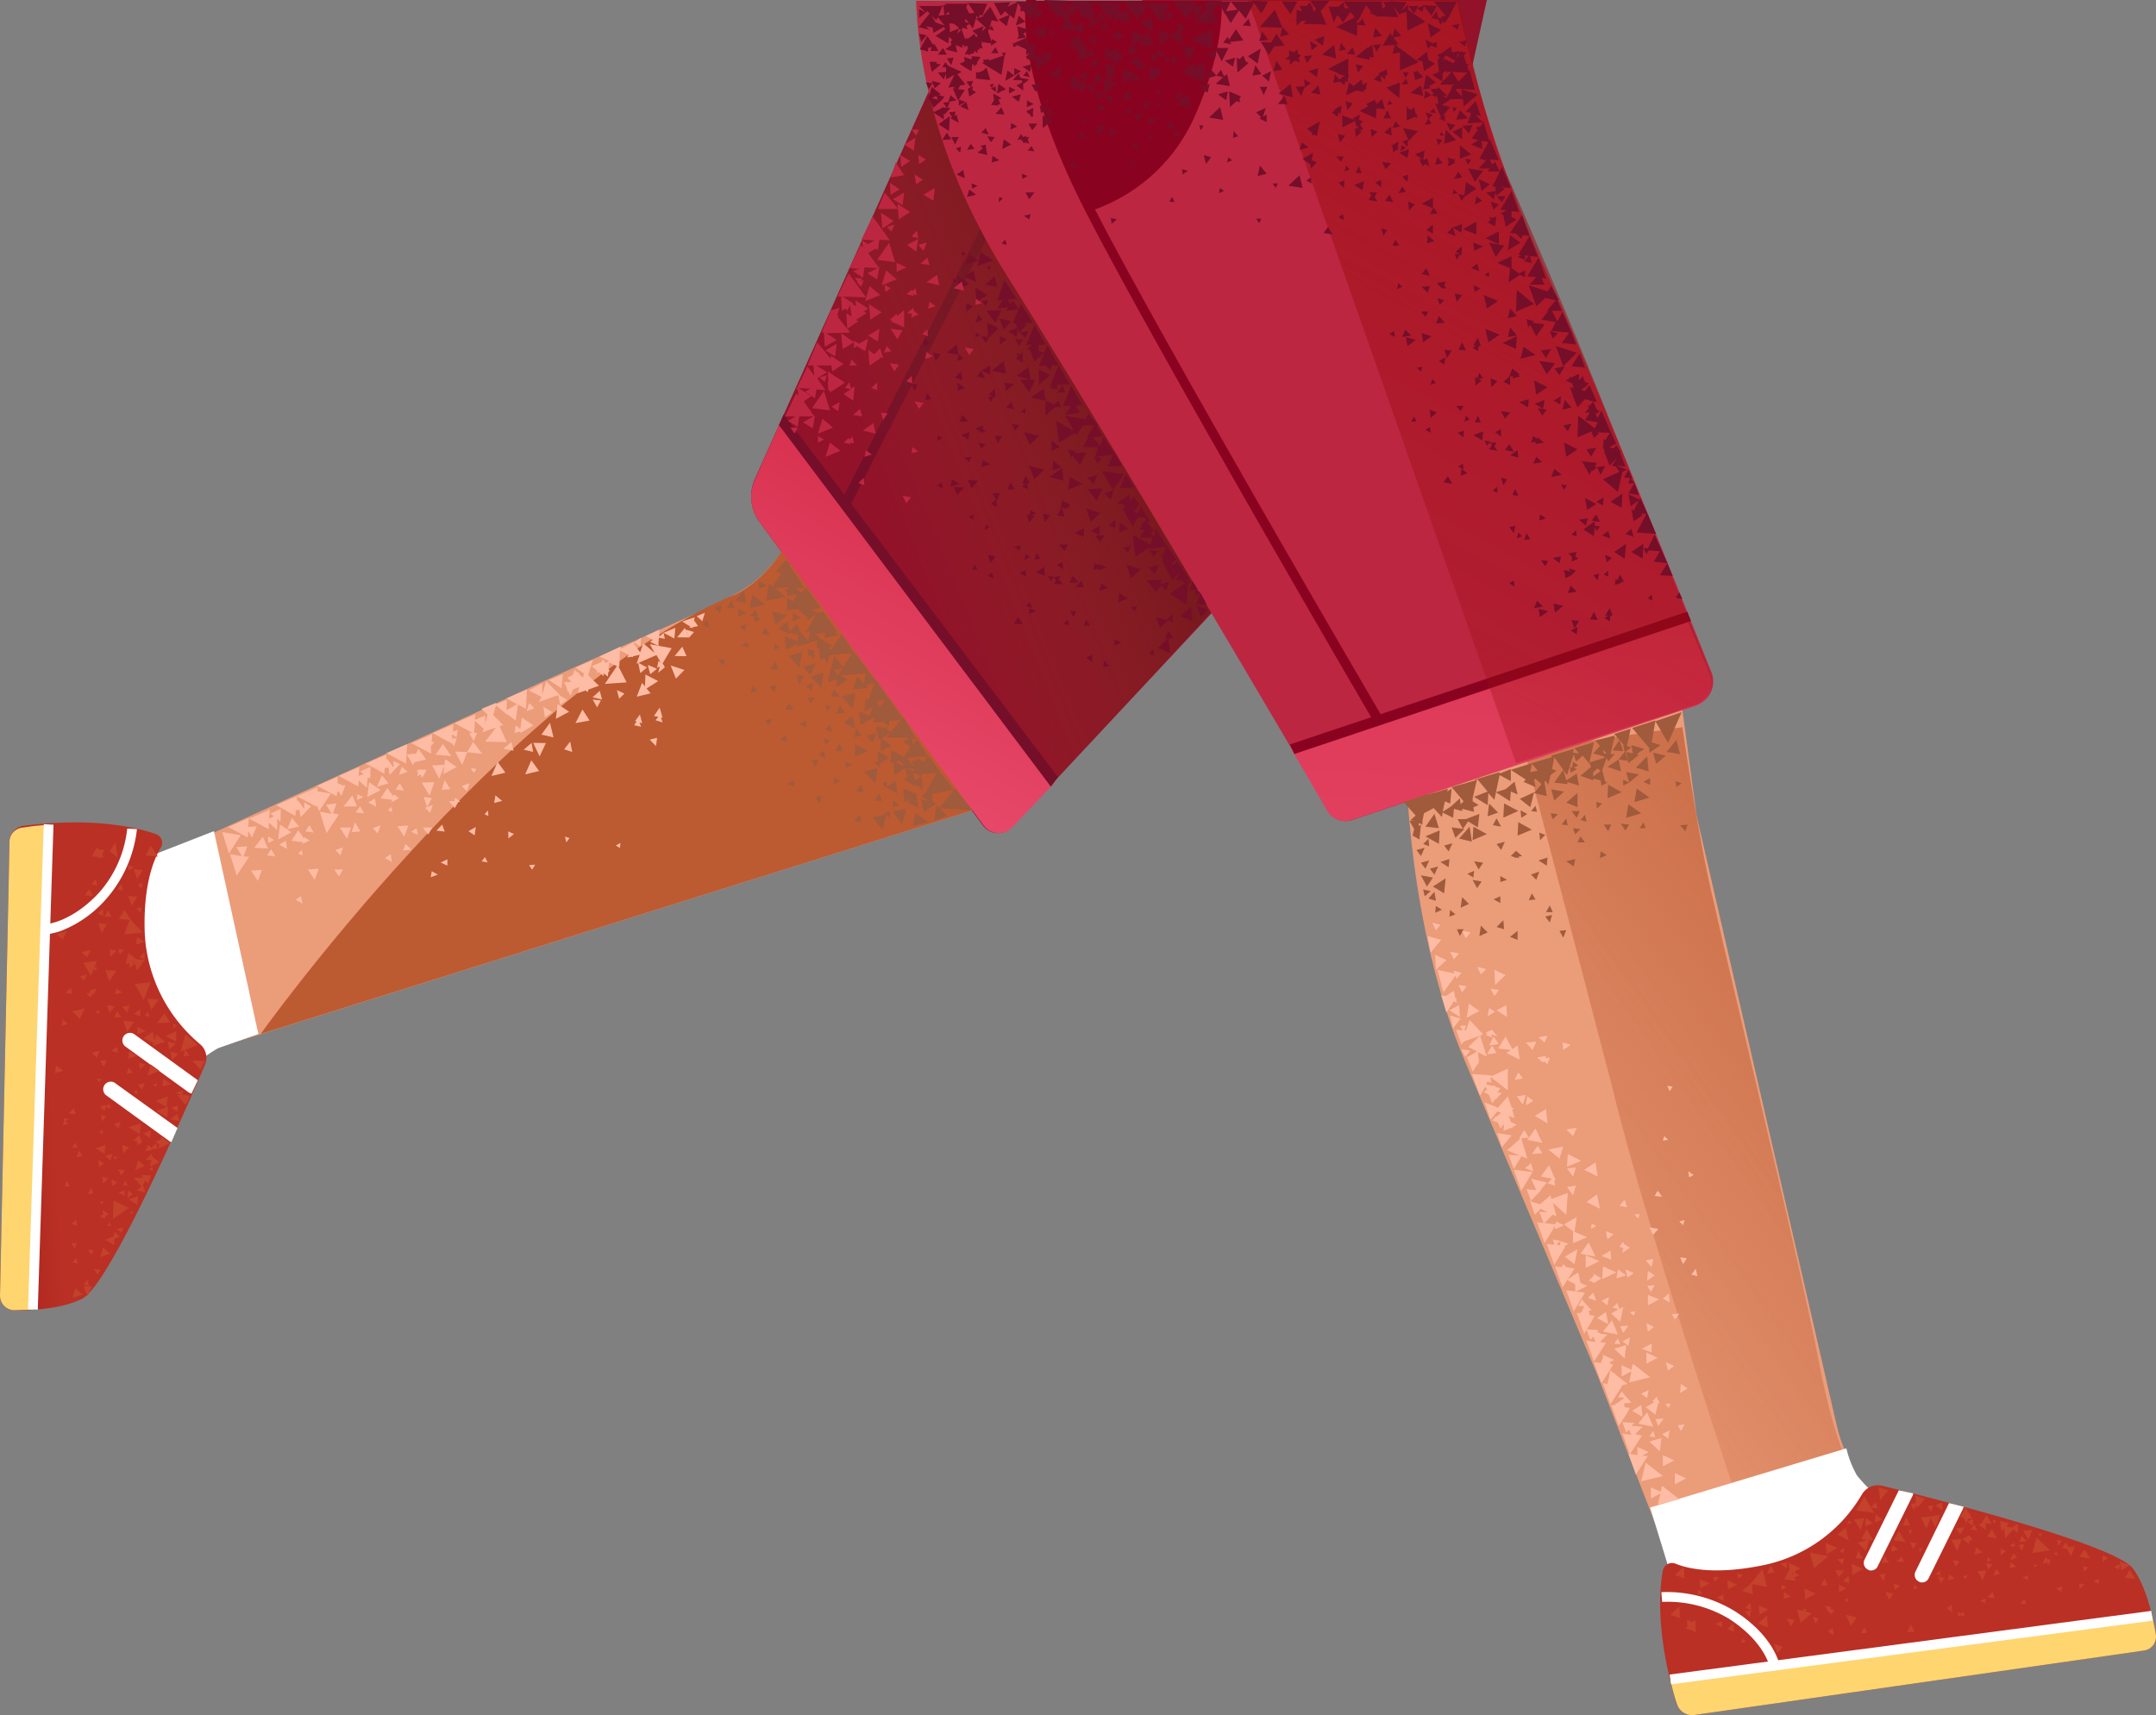 <svg xmlns="http://www.w3.org/2000/svg" xmlns:xlink="http://www.w3.org/1999/xlink" width="287.836" height="229.012" viewBox="0 0 287.836 229.012">
  <rect x="0" y="0" width="287.836" height="229.012" fill="#808080" stroke="none"/>
  <defs>
    <linearGradient id="linear-gradient" x1="0.412" y1="2.777" x2="0.846" y2="2.392" gradientUnits="objectBoundingBox">
      <stop offset="0" stop-color="#bc5a32" stop-opacity="0"/>
      <stop offset="0.99" stop-color="#bc5a32"/>
    </linearGradient>
    <linearGradient id="linear-gradient-2" x1="0.134" y1="0.645" x2="0.79" y2="0.217" gradientUnits="objectBoundingBox">
      <stop offset="0.01" stop-color="#913b24" stop-opacity="0"/>
      <stop offset="0.985" stop-color="#510c10"/>
    </linearGradient>
    <linearGradient id="linear-gradient-3" x1="0.356" y1="1.15" x2="1.143" y2="-0.2" xlink:href="#linear-gradient"/>
    <linearGradient id="linear-gradient-4" x1="0.541" y1="4.901" x2="0.469" y2="5.296" xlink:href="#linear-gradient"/>
    <linearGradient id="linear-gradient-5" x1="0.202" y1="3.642" x2="1.116" y2="-2.79" gradientUnits="objectBoundingBox">
      <stop offset="0" stop-color="#f25779"/>
      <stop offset="0.975" stop-color="#cb1e3a"/>
    </linearGradient>
    <linearGradient id="linear-gradient-6" x1="0.502" y1="-1.535" x2="0.458" y2="-0.957" gradientUnits="objectBoundingBox">
      <stop offset="0" stop-color="#911319"/>
      <stop offset="0.98" stop-color="#ba3024"/>
    </linearGradient>
    <linearGradient id="linear-gradient-7" x1="-0.132" y1="2.111" x2="0.483" y2="2.018" xlink:href="#linear-gradient-6"/>
    <linearGradient id="linear-gradient-8" x1="0.271" y1="1.268" x2="0.906" y2="-0.322" xlink:href="#linear-gradient-5"/>
    <linearGradient id="linear-gradient-9" x1="0.307" y1="1.766" x2="1.19" y2="-0.879" gradientUnits="objectBoundingBox">
      <stop offset="0.01" stop-color="#9a0c10" stop-opacity="0"/>
      <stop offset="0.985" stop-color="#9a0c10"/>
    </linearGradient>
    <linearGradient id="linear-gradient-10" x1="0.53" y1="9.458" x2="0.44" y2="10.498" gradientUnits="objectBoundingBox">
      <stop offset="0.01" stop-color="#9a0c10" stop-opacity="0"/>
      <stop offset="0.975" stop-color="#730c2d"/>
    </linearGradient>
  </defs>
  <g id="_16" data-name="16" transform="translate(-70.998 -206.1)">
    <path id="Path_12185" data-name="Path 12185" d="M89.04,322.1l48.73-22.34c13.72-6.48,23.8-10.38,31.44-14.35,8.83-4.6,10.25-16.48,10.25-16.48l30.66,37.56-2.73,5.75L92.26,348.44l-3.22-26.35Z" fill="#eb9c79"/>
    <path id="Path_12186" data-name="Path 12186" d="M223.5,206.2l-23.4.7L171.8,270a5.768,5.768,0,0,0,.6,5.8l29.8,40.5a2.5,2.5,0,0,0,3.9.2l32.6-34.9,25.1-49.7,5.7-25.8h-46v.1Z" fill="#911229"/>
    <path id="Path_12187" data-name="Path 12187" d="M207.4,312.24,105.8,344.16s32.07-44.94,62.63-58.4c2.12-.62,6.47-3.96,8.1-8.47.95-2.6,32,28.7,30.84,34.94Z" fill="url(#linear-gradient)"/>
    <path id="Path_12188" data-name="Path 12188" d="M203.5,233.5l-20.4,39.9,1.2.6,20.4-39.9Z" fill="#750e29"/>
    <path id="Path_12189" data-name="Path 12189" d="M207,315.6l39.4-42.7-46.1-63.5-4.7,8.4L180.7,250l22,64.7a2.578,2.578,0,0,0,4.3.9Z" fill="url(#linear-gradient-2)"/>
    <path id="Path_12190" data-name="Path 12190" d="M277,241.5a180.985,180.985,0,0,1-11.5-35.3H193.3c.3,8.3,2.6,21.4,12,36.5,14.2,22.6,37.7,62.6,43,71.7a2.713,2.713,0,0,0,3.2,1.2l45.9-15.3a3.377,3.377,0,0,0,2.1-4.4c-3.8-9.4-14.7-37.1-22.5-54.4Z" fill="#bd2641"/>
    <path id="Path_12191" data-name="Path 12191" d="M258.7,307.4s0,22.1,8,40.7l17.6,41.7,8.6,22.1,14.7,5L321,406.6s-3.7-5.2-4.8-10.2L297.5,315,295,296.4Z" fill="#eb9c79"/>
    <path id="Path_12192" data-name="Path 12192" d="M274.5,306.3l11.8,45.2c4.3,18.1,18.9,61.8,18.9,61.8l14.1-8.8s-3-3.4-5.5-16.7-13.9-59.7-15.2-66.7c-1.4-7-3-17.9-3-17.9l-21.1,3.1Z" fill="url(#linear-gradient-3)"/>
    <path id="Path_12193" data-name="Path 12193" d="M274.5,323.8c10.9-2.6,24.1-2.8,24.1-2.8s-1.3-5.9-1.8-9.7l-1.9-14.9-36.5,13.5s.5,4.9.9,7.2l2,12.6a38.148,38.148,0,0,1,13.2-5.9Z" fill="url(#linear-gradient-4)"/>
    <path id="Path_12194" data-name="Path 12194" d="M251.4,315.6l45.8-15.2a3.29,3.29,0,0,0,2-4.5l-3.1-7.4-52.7,17.6,4.8,8.3a2.76,2.76,0,0,0,3.2,1.2Z" fill="url(#linear-gradient-5)"/>
    <path id="Path_12195" data-name="Path 12195" d="M294,416.2l-2.7-8.8,26.2-7.9a13.579,13.579,0,0,0,1.4,3.6,20.8,20.8,0,0,0,3.1,3.1s-5,8.8-11.6,10.4c-6.6,1.7-14.8,2.4-16.4-.4Z" fill="#fff"/>
    <path id="Path_12196" data-name="Path 12196" d="M297.2,435.1l60-8.6a1.857,1.857,0,0,0,1.6-2.2c-.4-2.3-1.2-6.2-3-8.7-2.2-3.2-26.5-9.4-33.5-11.1a2.481,2.481,0,0,0-2.7,1.1,19.858,19.858,0,0,1-13.2,9.5c-6.3,1.3-10,.5-11.7-.2a1.248,1.248,0,0,0-1.7.9c-.5,2.7-.9,8.7,1.8,17.7a2.259,2.259,0,0,0,2.4,1.6Z" fill="url(#linear-gradient-6)"/>
    <path id="Path_12197" data-name="Path 12197" d="M297.2,435.1l60-8.6a1.857,1.857,0,0,0,1.6-2.2c-.1-.7-.3-1.6-.5-2.5L294,430.4a27.74,27.74,0,0,0,.9,3.3,2.138,2.138,0,0,0,2.3,1.4Z" fill="#ffd570"/>
    <g id="Group_888" data-name="Group 888">
      <path id="Path_12198" data-name="Path 12198" d="M331.2,416.3l-.1.8.9-.2-.8-.6Zm5-.5-1.2.1.7,1.2.5-1.3Zm-13.1-10.7-1.3-.4.2,1.7,1.1-1.3Zm4.9,1.1-1.3-.4.2,1.7,1.1-1.3Zm11.9,4-1.4-.4.2,1.7,1.2-1.3Z" fill="#c4412c"/>
      <path id="Path_12199" data-name="Path 12199" d="M339.2,409.5l-1.2-.3.2,1.4Zm-21.8.6-1.1.9,1.5.8-.4-1.7Zm2.5-1.3-1.4.2.9,1.4Zm8.9-.2-1.4.1.8,1.5Z" fill="#c4412c"/>
      <path id="Path_12200" data-name="Path 12200" d="M330,408.4l-1.4.2.8,1.5Zm12.3,2-1.2.1.7,1.2.5-1.3Zm-8.9-3-.7,1.3,1.6.2Zm-15.2,7.5.1,1.5,1.4-.8Zm-3.5-2.8.2,1.5,1.4-.8Zm-2.8,6.1.1,1.5,1.4-.8Zm-2-2.5-.7,1.3,1.6.2Zm10.3-5.4-.7,1.3,1.6.2Z" fill="#c4412c"/>
      <path id="Path_12201" data-name="Path 12201" d="M324.5,410.5l-.7,1.3,1.6.2Zm-14.7,4.3.2,1.5,1.4-.8Zm-8.2,2.3.1,1.2,1.2-.6-1.3-.6Zm4.2,3.4.1,1.2,1.2-.7-1.3-.5Zm-7.9-3.5.1,1.2,1.2-.7-1.3-.5Zm38.3-8.6-.6,1,1.3.2-.7-1.2Zm.7,1.9-.6,1,1.3.2-.7-1.2Zm18.4,5.4-.6,1.1,1.4.1Zm-1.3-1.1.2,1.2,1.1-.7-1.3-.5Zm-4.7-1.6-.7,1,1.4.2-.7-1.2Zm0,4.7-.7-.2v.8l.7-.6Zm.5-2.3-.7-.2.1.8.6-.6Zm1.4,2.2v-.7l-.7.3.7.4Zm2.7-1.9.1-.7-.8.3.7.4Zm-19.8-7.5-1.2.1.6,1.2.6-1.3Zm-1.2,3.4-1.4.1.8,1.5Zm15.1,1-1.2.1.7,1.2.5-1.3Zm-14.7,9.3-.2-.6-.6.5.8.1Zm-1.2-11.7.6.8.6-1Zm2.5-.5-.5.6.9.2-.4-.8Z" fill="#c4412c"/>
      <path id="Path_12202" data-name="Path 12202" d="M338.8,413.2l-.7-.3v.9Zm8-1.2-.5.8,1,.2Zm5.6,2.1-.7-.3v.9Zm-6.2,4.6.1-.8-.8.3.7.5Zm-29.7-1v1l1-.5Zm6.2-1.5-.8.2.6.8.2-1Zm-2.4,7.9-.4-.7-.5.8.9-.1Zm-.2-15.3-.1,1.1,1.1-.4Zm-4.1,7,.5.9.7-.9H316Zm5.4-7.5-.1,1.1,1-.4Zm7.7-1.2-.8.1.5.8Zm-2.2-.3-.8.1.4.9Zm-1.7,7.9-.3-.8-.7.7,1,.1Zm-3.5-7.2-.3-.8-.6.7.9.1Zm3.9,16.5h1l-.5-1Zm-1.8-6.4.2.8.7-.6-.9-.2Zm7.8,2.8-.7.4.7.6Zm-9.4-5.6h1l-.6-1Zm-3.5-.6h1l-.6-1Zm-11.8,2,1-.1-.5-1Zm12.1-4.1,1.1,1.1.5-1.6Zm-8.1,8.9.5,1.8,1.5-1.3Zm4.8,2.5-.7.4.8.6-.1-1ZM304.6,422l.2-.9-.9.2.7.7Zm9.5-4.2h.9l-.4-.9Zm-4.6-2.3.1-.8-.9.2.8.6Zm7.5-.5.2-.8-.9.1.7.7Zm-14.1,1.2.2.7.6-.5-.8-.2Zm13.7-3,.5.3.1-.7-.6.4Zm1.2-4.1-.2.5.6-.1Zm8.5,1.3h-.5l.2.6Zm3.8,6.1-.1-.7-.6.5Z" fill="#c4412c"/>
      <path id="Path_12203" data-name="Path 12203" d="M326.5,418.4l.5-.3-.5-.4v.7Zm.6-5.4.3.4.2-.6Zm9,7.2-.1-.7-.6.4.7.3Zm-3.7,1.8.5-.3-.5-.4v.7Zm.7-5.4.3.4.3-.6-.6.2Zm6.9-3.9-.1-.6-.6.4Zm-3.7,2,.5-.3-.5-.4v.7Zm.7-5.5.3.4.2-.6Zm8.7,4.6-.1-.5-.5.3Zm-3.1,1.6.4-.2-.4-.3Zm.5-4.5.3.4.2-.5Zm-31.4,10,.1.5.5-.4Zm6-1.4-.5.2.5.4Zm-7.6,3.8.5-.9-1.1-.2Zm-6.1-2.5.8.3-.1-1-.7.7Zm6.4-4.9-.1.9.9-.3Zm12.8,3.8.6-.8-1.1-.2Zm-6.1-2.5.8.3-.1-1-.7.7Zm6.5-4.8-.1.9.9-.3Zm-22.7,11v-.8l-.9.3Zm.2-3.5V419l-.9.4Zm-3.5-.9.7-.1-.5-.6Zm2.1-2.3.3.6.5-.6Zm9.2,1-.1.7.7-.3-.6-.4Zm6.5,4,.5-.6-.9-.3Zm2.7,1.5.8-1.1-1.5-.4Z" fill="#c4412c"/>
      <path id="Path_12204" data-name="Path 12204" d="M313.4,422.9l.4-.7-.8-.2.4.9Zm1.7-1.5.4-.7-.9-.2.5.9Zm-9.4,1.5,1.3.5-.1-1.6-1.2,1.1Zm-11.1-6.5,1.3.5-.1-1.6-1.2,1.1Zm1.4,7.1,1.4.5-.1-1.6Zm-2-1.8,1.3.5-.1-1.6-1.2,1.1Zm9.6-3.2,1.4.5-.1-1.6Zm0,6.4-.1.6.6-.2Zm4.7,2,.7-.9-1.2-.4Zm-6.7-3.3.9.4-.1-1.1Zm7.6-4.9-.1.9,1-.3Zm24.7-7.6-.9.5.9.7Z" fill="#c4412c"/>
      <path id="Path_12205" data-name="Path 12205" d="M338,416.2l-.5-.6-.4.9Zm-7.9,1.3.5-.7-.9-.2.4.9Zm.2-10.8-.9.4.9.7Zm4.1,5-.5-.6-.4.9Zm-8,1.2.5-.7-.9-.2.4.9Zm-1.4-3.1h1l-.5-1.1Zm1.7-3.3.3.8.7-.7-1-.1Zm7.7,2.4-.7.4.7.6Zm1.7.3-.9.5.9.7Zm4.2,4.9-.5-.6-.4.9Zm-8.2,1.2.5-.7-.9-.2.4.9Zm2.7-2.6-.2,1,1.1-.3Zm6.5-.4-.8.1.4.8Zm-4,7.2-.3-.8-.7.7,1,.1Zm2.1-4.8-.1.8.9-.2-.8-.6Zm5.4-.4-.7.1.4.7.3-.8Z" fill="#c4412c"/>
      <path id="Path_12206" data-name="Path 12206" d="M341.5,420.3l-.2-.7-.6.6.8.1Zm-.6-9.1-.3.8,1-.1-.7-.7Zm5.4.6-.7-.1.2.8.5-.7Zm-4.5,5.3-.1-.7-.7.4.8.3Zm-1.4-7.5-.9.5.9.7Zm4.3,5-.6-.6-.4.9Zm-8.2,1.1.5-.7-.9-.2.4.9Zm-40.3,6.7.1,1.2,1.2-.7-1.3-.5Zm46.7-11-.6,2.1,2.4-.4Zm-23-5.5-1.1,1.9,2.4.3-1.3-2.2Zm-15.2,11.7,2.2.4-.6-2.4Zm7.9-4.2.6,2.1,1.9-1.6Z" fill="#c4412c"/>
    </g>
    <g id="Group_889" data-name="Group 889">
      <path id="Path_12207" data-name="Path 12207" d="M307.2,428.5s-.7-3.2-5.3-6.2a15.842,15.842,0,0,0-9-2.3l-.1-1.3a17.367,17.367,0,0,1,9.9,2.6c5.1,3.3,5.8,6.9,5.9,7.1l-1.4.1Z" fill="#fff"/>
      <path id="Path_12208" data-name="Path 12208" d="M358.2,421.2l-64.3,8.5.2,1.3,64.3-8.5Z" fill="#fff"/>
    </g>
    <path id="Path_12209" data-name="Path 12209" d="M254.3,302.3c-.3-.5-28.8-49.3-38.3-67.8-9.6-18.7-8.1-28-8-28.4h1.3c0,.1-1.5,9.6,7.8,27.8,9.5,18.5,38,67.2,38.3,67.7Z" fill="#890320"/>
    <path id="Path_12210" data-name="Path 12210" d="M90.43,320.65l9.13-3.57,5.93,27.08-5.37,1.9a20.354,20.354,0,0,0-4.17,3.18s-7.18-7.95-7.67-14.68c-.52-6.8-.92-12.72,2.15-13.92Z" fill="#fff"/>
    <path id="Path_12211" data-name="Path 12211" d="M72.27,318.52,71,379.05a1.94,1.94,0,0,0,1.87,2c2.34.02,6.32-.13,9.1-1.54,3.54-1.68,13.6-24.7,16.38-31.2a2.384,2.384,0,0,0-.7-2.83,20.618,20.618,0,0,1-7.32-14.6c-.26-6.38,1.13-9.95,2.14-11.6a1.236,1.236,0,0,0-.64-1.8c-2.55-.9-8.46-2.3-17.8-1.1a2.251,2.251,0,0,0-1.78,2.1Z" fill="url(#linear-gradient-7)"/>
    <path id="Path_12212" data-name="Path 12212" d="M72.27,318.52,71,379.05a1.94,1.94,0,0,0,1.87,2l2.62-.08,2-64.72a26.964,26.964,0,0,0-3.38.35,1.936,1.936,0,0,0-1.85,1.93Z" fill="#ffd570"/>
    <g id="Group_890" data-name="Group 890">
      <path id="Path_12213" data-name="Path 12213" d="M79.24,330.37a10.131,10.131,0,0,1-1.95.48l-.06-1.36s3.32-.23,7-4.2a15.262,15.262,0,0,0,3.75-8.55l1.3.07a16.941,16.941,0,0,1-4.1,9.32,15.5,15.5,0,0,1-5.93,4.23Z" fill="#fff"/>
      <path id="Path_12214" data-name="Path 12214" d="M76.84,316.15l-2.1,64.76,1.3.07,2.1-64.76Z" fill="#fff"/>
    </g>
    <path id="Path_12215" data-name="Path 12215" d="M172.4,275.8l29.9,40.5a2.5,2.5,0,0,0,3.9.2l5.6-5.9L175.4,262l-3.6,8.1a5.609,5.609,0,0,0,.6,5.7Z" fill="url(#linear-gradient-8)"/>
    <path id="Path_12216" data-name="Path 12216" d="M296.25,287.78,243.2,305.5l.6,1.28,52.95-17.76Z" fill="#890320"/>
    <g id="Group_891" data-name="Group 891">
      <path id="Path_12217" data-name="Path 12217" d="M175.62,261.43l-.63,1.43,36.3,48.28.95-1.27-36.63-48.44Zm24.18-3.53-1-.7.1,1.1Zm-1.1-5.8-1.3,1.1,1.6.3-.3-1.4Zm14.1,16.5-1.7,1.2,1.9.5Zm-2.2-9v2l1.3-1.2.7.1-.2-.9-.7.5-1.1-.5-.3-1.6-1.7,1.2Zm-.9-4.2v2.1l1.5-1.3Zm-1.4-.3-1.6,1.2,1.9.5-.3-1.7Zm-4.2-10.7-.3-1.4-1.3,1.1,1.6.3Zm13.8,30.2L216,274l.6,1.8,1.3-1.2Zm4.1,8.7,1.3-1.2-1.9-.6.6,1.8Zm-13.6-15,.7,1.8,1.3-1.3Zm.1-2.8,1.2-1.2-2-.5Zm23.6,21.3-.8-1.5-.6-.5h.2l-.7-1.1-.4,1.2.8-.1v.8l.7-.3-.6,1.5h1.4Zm-5.2,2.1.7.3-.1-1.1-.8.8-1.4-.4.6,1.5,1-1.1Zm3.8-1.9.6,1.5,1-1Zm-26.3-38.4.6,1.5,1-1.1Z" fill="#750e29"/>
      <path id="Path_12218" data-name="Path 12218" d="M205,254.3l-1.6,1.3,1.9.4-.3-1.7Zm-11.9,4,.4-.9h-.8l.4.9Zm14.5-3.8-.1-.8.1-.2h-.1v-.4l-.3.3-.5-.1.2.4-.3.3,1,.5Zm-.6-2.2.6-.8-1.1-.2Zm-4.8-3.5-.6-.7-.4,1.1,1-.4Zm10.5,19.7-1.1-.9-.1,1.3,1.2-.4Zm7.7,8.7,1.2-.5-1.1-.8-.1,1.3Zm-9-10.9,1.1-.5-1.1-.9Zm-7.2-1,.6-1h-1Zm12.8,5.5.5-1.3-1.3.4Zm1.4,1.2.9.8.4-1.3-1.3.5Zm4-.8-1.1-1.8-.8,1.9,1.9-.1Zm-8-4.6.2-.3-1-.1.4,1,.2-.3,1,1.3.8-1.7-1.6.1Zm3,6.4.8-1.7-2,.1Zm-8.2-16.2h-2l1.2,1.7Zm-6.5-9.2,1.2,1.6.8-1.7-2,.1Zm13,36.9-.3-.9-.8.9Zm11.3,5.9-.5.9h.4l-1.3,1.3,1.6.7-.2-2h.7Zm-5-11.5-1.1.4.7.6.4-1Zm-18.7-19.1.3-.7.3.1-.1-1.2-.8.8.6.2-.7.1Zm-1.2,4,.1.1v-.1l.4-.1-.4-.3.1-.5-1.1.4.7.5v.1Zm5.8-3.2-.6.5.6.2ZM202.6,247l.3-.8-.8.1Zm-.7,3.9-.6-.4-.1.6.7-.2Zm4.7-2.6-.4,1h.4l.2.6-1.2.4,1.1.8.2-1,.2.4,1-1.1-.5-.1,1.3-.1-1.6-2.5-.7,1.6Zm-6.7-8.5h-.6l.3.6Zm-1.6,3.5-.1.5.6-.1Zm4.4-1.4.5.2v-.6l-.5.4Zm-1.9,40.3.7-.1-.4-.6Zm.2-7.4-.7.3.6.4.1-.7Zm11.8-1.9-.2,1.1.5-.2-.1.3.9-.4-.2-.1.2-.1-1.1-.6Zm7.1,2.6-.9.8.9.3v-1.1Zm-1.8-8.2-1.1-.2.5.9.6-.7Zm-4.3,2.5-.2,1.7,1.9-.8-1.7-.9ZM218,284l-.2,1,1.1-.4-.9-.6Zm.7-2.1-1-.5v.2l-.6-.3-.1.9.6-.2-.1.3,1.2-.4Zm9.9,6.5,1.6.6-.2-1.9-1.4,1.3ZM204.5,251v1.1l.9-.7-.9-.4Zm1.5,8.8-.7.7,1.1.3-.4-1Zm-.9-2.6.2,1.1,1.1-.9Z" fill="#750e29"/>
      <path id="Path_12219" data-name="Path 12219" d="M212.8,257.5l-.6,1h1Zm-4.5-7.2-1.2.2.8.7Zm-8.3-3.7v1.1l.9-.7-.9-.4Zm1.4-.2,1.4-.9-1.6-1,.2,1.9Zm-1-2.4-1.6-1.1.1,1.9,1.5-.8Zm4.5,2.1-.8,1.2,1.5-.2-.3.5,1.7-.2-.8-1.2-.3.5-.4-.6,1.2-.1-1.6-2.5-1,2.8.8-.2Zm3.9,6-.7.6.4.1.6,1.6,1.3-1.2-.7-.2-.1-.8,1-.1-1.5-2.6-1.1,2.7Zm.9,2.9.8-.1.8.6.1-.6h.9l-1.1,2.7h.4l-.5.3,1.1.2-.1-.6,1.7-.1-3-5.2-1.1,2.8Zm4.3,5.3-.8,1.2,2-.3-.6-.9.9-.1-1.5-2.6-1.1,2.7H214Zm-.8,1.3,1.2,2.1-2.4-1.4.4,2.9,2.1-1.3.2.3.9-1.3h1.5l-1,1.6h.2l-.7,1.3h2l-.4,1.3,2.4-.3-.7,1.6,1.9-.1-1-1.7v.1l-1.5-2.3-.4,1.3-1-1.2,1.3-.2-.8-1.3h.2l-1.3-1.7-.4.8-2.7-.5Zm6.4,9.9,1.5-2.1-3-.4Zm3.2,1.5-.5-.7-.3.6h-.1l-.1-.8-.9.7-.3-.1.1.2-.6.4.9.2.3.5-.5-.1.6,1-.1.1h.1l.8,1.4.8-1.3,1.1.2-.4.6-.3-.1.1.4-.4.7.6-.1v.1l-.5,1h1.7l-.3.9-2.4-1.3.4,2.9,1.9-1.2-.1.2,2.3-.3-.4,1-.3-.1.2.5-.1.2h.1l.1.2h-.2l.5,1,1,1.7.9-1.2-.5,1.2,1.8-.1-1-1.6.1-.1h-.2l-.6-.8-.3.5-.5-.1.6-.5h.2l-1.1-1.6-1.7-2.6-.3,1.1-.4-.5.6-.5-.4-.1-.7-1,.5.1-1.3-2.1-.4.9-.5-.1.3-.5h.2l-.1-.1.3-.5-.3-.4Z" fill="#750e29"/>
      <path id="Path_12220" data-name="Path 12220" d="M229.4,286.8l.2-2.7.5-.4-1.6-.3.7.6-2,1.4,2.2,1.4Zm-30.3-33.4-.4.9.9-.3-.5-.6Zm4.5-12.5-1.7-1.2-.4,1.9,2.1-.7Zm-3.3-.9-.3,1.4,1.6-.5Zm.7,2.2-1.2.8,1.5.8Zm24.2,40.6.5-1.3-1.3.4Zm.5,1.7.1.1.2-.3.7.7.4-1.3-1,.4.1-.1h-.3l.2-.5-2,.1,1.3,1.6.3-.7Zm-5.4,2,1.3-.5-1.2-.7Zm4.1-7,.6,1,.6-.8-1.2-.2Zm-24.9-22.6-.2-1.2-.8.8Zm3.1-5,.4-.7,1.3-1.3-1.5-.7.1,1.9-.9-.1.6.9Zm-8.1-.6-.3,1,.9-.3-.6-.7Zm8.7,3.6-1.2.7-.6.8,1.1.2-.5-1,1.2.5v-1.2Zm-7.6-1.7.3,1.1.7-.9-1-.2Zm3.9,8.3-.4.9h1.2Zm1.2,5.6-1,.1.7.6Zm-4.5-2.9-.1.8.7-.4-.6-.4Zm-.1,6.8.8.3-.2-.8Zm-1.6-11.5.8-.1-.5-.8Zm19.8,29,.4-.8h-.8l.4.8Zm3.5-12.2-1.2.7,1.2.5Zm-6.6-1.4-1-.2.3,1.1Zm3,8.1-.4.9H215Zm-6.9-4.1-.9.2.7.6.2-.8Zm-4.7-2.8-.1.8.6-.4Zm.3,6.9.8.3-.3-.8Zm9.2-8.1,1,.2-.3-1.2Zm-2.7,5-.3.9.8-.1Zm6.3-3.3-1.2.7,1.2.5Zm-3.2,6.4-.9.2.1-.1-.8-.1.4.7.3-.5.4.3-.3.6h1.2l-.5-.6Zm-4.6-2.9-.1.8.7-.5-.6-.3Zm.6,6.4-.5.5.8.3Zm9.9-8.9h-1.2l.7.9Zm-6.3,4,.9.5-.2-1Zm3.9,7.2-.3.9.8-.1Zm-6.7-6.3,1.2.5-.1-1.2-1.1.7Zm-6.1-1.2.7-.9-1-.2Zm3.2,8.1h1.2l-.7-.9Zm7.2-10.6h-1.2l.7.9Zm-5-4.6-.2.7-.3-.1.3,1.1.7-.9-.4-.1.6-.2-.7-.5Zm-.6,8.9-.1-.9-.8.4.9.5Zm10.3,12.1.8-.2-.7-.7-.1.9Zm1.5-2.9.9-.4-.9-.4Zm4.6,1.1.7.2-.2-.8-.5.6Zm-1.9-5.7.3-.6H222Zm-14.1.4.9-.4-.9-.4Zm4.6,1.3.7.2-.1-.8-.6.6Zm3.8,5.1v-1l-.8.4Zm-18-22.3.9-1-1.4-.1Zm7.1-1.7-.4,1,1-.1Zm-5.5-6.7-1.1.4,1,.6Zm3.6,9-.7.6.8.4-.1-1,.1.2.4-1.1-1,.1Zm-3.3-1.5.9-1-1.4-.1Zm-2.6-1.2-.2,1,1.2-.4Zm4.5-4.7-1-.2.4.8.6-.6Zm-.4,2.1-.2,1,1.2-.4Zm6,3.9v-.8h.3l-.6-1-.4,1.1h.4l-.5.4Zm-1.7-7.8.6-.7-1-.2.4.9Z" fill="#750e29"/>
    </g>
    <g id="Group_892" data-name="Group 892">
      <path id="Path_12221" data-name="Path 12221" d="M186.9,251.3l-1.2.7-.7-.4v.2l-1.7-1.2.2,2.1,1.5-.9v.8l.4-.3,1.1.7.4-1.7Zm-4.4,2.4.2-1.7-1.5.9Zm-1.7,8.3-.6,2,2-.8Zm.4,5.1,2-.8-1.4-1.1Zm3.9-9.4-.5.3-.2-.9-.6.8.8.2-1,.6,1.3.9Zm3.1-6,.2-1.7-1.5.9Zm-5.1,8.1-1.1.6.9.6.2-1.2Zm1.6-5.7-.3.8h1Zm4.2,8.1.6-.9-.9-.1.3,1Zm4.8-1.5.6-.8-1.2-.2.6,1Zm-6.4-2.8.8.3v-1Zm7.2-3.9,1-.3-.8-.6-.2.9ZM192,273.3l.6-.8-1.1-.2Zm-6.4-2.7.8.3-.1-1Zm7.1-4,.9-.2-.8-.6-.1.8Zm-6.3.5,1-.3-.8-.6Zm-.6-6.4-.9.8,1.2.2Zm-5.6,4.5.8-.4-.8-.5Zm.9-8.1.3-.9-1,.3Zm-.1,1.2-1.6,2.3,2.4.3-.8-2.6Zm.5-2.6.1,1.4-.1-.1.1,1.3.2-.1v.3l2-1.3-2.3-1.5Zm8.9,0,.6-.9-1.2-.2.6,1.1Zm-1-3.4-.4.9,1-.2Zm3.3,4-.7.7.8.3ZM177.1,264l.4-.8h-1Zm1.2-4.3,1-.7-1.7-1.1,1.6.1-.7.4,1.3.9.2-1.2,1.2.1-1.1-1.6,1.3-.8-1.4-.9h2l.1.8,1.5-1-1.7-1.1v.4l-1.8-2.2-1.3,3.1h.8l.1,1.4-.9-1.3-1.5,3.1h.2l.1.9-.3-.4-1.5,3.1h1.4l-1,.6,1.3.8.2-1.4h1.9l-1.4.8,1.3.8.3-1.7-.1.1-1.4-2Zm2.7-9.2.1,1.9,1.6-.9-1.4-.9,3.2-.1-.4-.5,1.5-1-.3-.2,1.4-.9-.4-.2.6-.4-1.7-1.1.1.8-.5-.3.1-.1-1.4-.9,3.1.1-2.3-3.2-1.5,3.1h.5l.1,1.9.5-.3.2.3.3-.6.1-.1.2,1.5-.7-.5.1,2.1-1.2-1.5-.1-.5.3-.8-1,.3-.1-.1-.1.2-1.2,2.9h.3Zm3.8,13.9-.4.4-.1-.2-.7.6,1,.2-.1-.2.5.1Zm1.4-.8,1.7.4-.3-1.4Zm9.6-32.4-1.5.9,1.3.8Zm-5.6,1.5,1.3.8.2-1.7Zm-1.4,3.9,1.5-1-1.7-1.1Zm2.3-5.2-1.3-.9.1,1.6,1.2-.7Zm1.4,3-1.7-1.1.2,2.1Zm-1.9-6.6-.7,2,1.8-.3ZM187,246.7l.2,2.1,1.5-1Zm2.3-4.5-.6,2,2-.8Zm-2.2,2.1-.6,2,2-.8Zm6.2-4.6.3-1.7-1.5.8Zm7.1,13.8.6-.8-1.2-.2.6,1Zm-5.6-3.4-.7.6.8.3-.1-.9Zm6.5-4.1-.1.8.9-.2-.8-.6Zm-9.6,1.5-.9.8-.1-.3-.9.8.3.1-.2.1,1.8.8v-2.3Zm3.2-.2,1-.3-.8-.6-.2.9Zm-8.9-2.9.3-.9-.4.1.2-.3-1-.1.4.5-.1.1.6.6Zm5.5,5.8-1.6-.2.9,1.4.7-1.2Zm-.8-9v1.2l1.3-.6-1.3-.6Zm-1.8,12.7-.4-1.3-.8.8-.8-.6.2,2.1,1.5-1-.3-.2Z" fill="#bd2641"/>
      <path id="Path_12222" data-name="Path 12222" d="M194.8,240.5l-.9.8,1.2.2Zm-4.9,4.1-.8-.5.1,1Zm.5-8.5-1,.3.6.6.4-.9Zm-.7,2.4-1.6,2.3,2.4.3-.8-2.6Zm-4.8,3.8,1.3.9.2-1.4,1.8.1-1.4.7,1.3.8.3-1.7-.1.1-1.4-1.9,1-.6.3.2.2-1.4,1.4.1-2.3-3.2-1.5,3.1,1.8.1-.9.5-.8-.5.1,1-.3-.4-1.5,3.1,1.3.1-.8.3Zm7.8-4.6.9.2-.2-1Zm-3.6-5.9-.9,2.2h2.7Zm4.1,12.8-.4.4-.1-.2-.7.6,1,.2-.1-.2.5.1-.2-.9Zm1.5-.8,1.7.4-.3-1.4Zm3.6.8,1.4.3-.3-1.2-1.1.9Zm-4.7,3.5-.6-.5-.1-.4-.2.2-.6.5.6.1v.5l.9-.4Zm1.1-9.6-1.1.3.7.8.4-1.1Zm-1.5-14-1.5.9,1.3.8Zm.5-1.1h-1l.6.8Zm-.6,6,.2,1.3.9-.6-1.1-.7Zm-.6-1.8-1.3-.8.1,1.6Zm1.2.4.9-.6-1-.6.1,1.2Z" fill="#bd2641"/>
    </g>
    <g id="Group_893" data-name="Group 893">
      <path id="Path_12223" data-name="Path 12223" d="M130.37,317.15l-.34-.94-.77.8,1.1.13Zm-5.4.65.54-1.47-1.45.1.9,1.38Zm-10.43-4.25.75,1.22-1.6-.28.9,2.86,1.66-2.5-.8-.14.48-1.34-1.42.18Zm1.83,3.05.95,1.47.54-1.47h-1.5Zm26.66-9.48.85-1.8-1.7-.03.86,1.82Zm-11.27-.65.95,1.78.66-1.72,2,.24-1.2-1.6-.8,1.34-1.6-.05Zm-2.62.4,2.1.2-1.1-1.62-.98,1.4Zm1.23,1.36-1.68.07.95,1.78Zm-3.82-1.5-1.23.12.82,1.4.18-.38,1.57-.35-1.04-1.43-.3.63Zm21.26-4.07,1.9-.35-.95-1.47-.94,1.82Zm-6.7,6.84,1.86-.45-1.04-1.43Zm-4.5.22,1.86-.45-1.04-1.43ZM163,289.95l.28-.06.17.1.04-.15.7-.14-.52-.74.06-.43-1.66.55,1.1.7-.18.17Zm-1.94,3.75,1.6.02-.57-1.27Zm.34-2.5,1.6.02-.57-1.27Zm-39.43,18.44-.63,1.5,1.54-.44-.9-1.06Z" fill="#ffbca4"/>
      <path id="Path_12224" data-name="Path 12224" d="M128.35,312.35l.63-1.82-1.68.07Zm.15,10.88.94-.34-.8-.46Zm-3.1-14.07-.77-.68-.36,1.08Zm-4.17,4.67-.18-1.1-.88.52,1.06.58Zm19.67-7.63,1.27.3-.2-1.2-1.06.9Zm10.47-6.7-.3-1.16-.96.87,1.27.3Zm-11.8,6.84-.3-1.16-1.06.9,1.37.25ZM133.64,304l.6,1.06.45-1.12-.4.04.17-2.5-2.76,1.2,2.37,1.28-.4.05Zm3.5,8.3-.17,1.02,1.07-.27-.9-.75Zm7.62-11.1-1.22-.73.2,1.42,1.03-.7Zm1.38-5.05-1.85.76,1.67,1.1.18-1.86Zm-3.94,6.8-1.54-1.04-.2,1.55-.6-.53-.17,1.02.8-.17-.03.22,1.75-1.05Zm3-.86,1.78-.95-1.54-1.04-.24,2Zm-13.23,6.42-1.54-1.04-.24,2Zm-11.94,4.03,1.78-.95-1.54-1.04-.24,2Zm38.55-6.82.14-1.1-.98.24.84.87Zm6.18-16.68.34-1.12-1.08.46Zm-11.4,9.2.3,1.16.7-.68-1.02-.48Zm3.24-7-.94.65.83.55.1-1.2Zm1.16.55,1.15.55v-.32l.05-.76.8.14-.17-.8,1.44.76.13-1.43-1.57.66-.56.52v-.95l-1.82.86.93.52-.34.24Zm-25.32,21.33-.7-.5-.05.44-.73.05.75.9.46-.8.28-.1Zm3.76,1.94-.05-.73-.46.48.5.25Zm-1.94-5.77.34-.54-.76-.05.42.6Zm-15.58,3.63.8-.4-.77-.36-.04.76Zm4.57.92-.46.48.6.2-.15-.7Zm-1.87-4.95.93.52.05-.76.5-.07.15,1,.93-.97.46-.48-.9-.42.08.82-.13-.06-.8-1.1-.12.26.05-.76-2.76,1.2,1.56.8Zm32.38,10.44.08-.67-.63.33.55.34Zm-7.16-.74.43-.58-.6-.2.18.8Zm.8-12.07-.28-1.4-.8,1.03,1.08.36Zm3.3-5.95.52-.93-1.1-.14.6,1.07Zm-9.04-.6-.36,1.08,1.04-.37-.68-.7Zm3.24,4.6-.48-1.95-1.14,1.57Z" fill="#ffbca4"/>
      <path id="Path_12225" data-name="Path 12225" d="M156,302.4l-.34.54.92.2-.2-.57.35.1-.3-1.16-.65.87.23.03Zm5.23-5.68,1.14-1.16-1.83-.6.7,1.77Zm-36.3,14.94-.56-.97-.55.83,1.1.14Zm8.4.1.36-1.08-1.04.37.68.7Zm-2.97-1.5-.38,1.3,1.14-.1-.76-1.2Zm-11.84,4.32,1.1.14-.56-.97-.55.83Zm9.9.08.36-1.08-1.04.37.68.7Zm-9.76-.88-.63-1.47-1.17,1.48,1.8-.01Zm.23-3.48,1.1,1,.04-1.08.03.1.05-.44.3.22.06-1.6-1.38.6.45.37-.38.14-.28.1.1-1.2-2.76,1.2,2.62,1.4.06-.77Zm6.46-4.84-2.76,1.2,2.62,1.4Zm3.17.24.46-.48-.35-.1.07-.98-2.76,1.2,2.62,1.4-.04-1.04Zm2.8-.46.3.53.36-1.08h-.63l.02-.54.58.43.17-1.02-.66.23.07-.98-2.76,1.2,2.62,1.4Zm4.45-2.44.01-1.17-1.47.63,1.26,1.14-.15.48,1.8-.64-1.45,1.9,2.88.04-.96-2.1.47-.17-1.32-1.33.38-1.3,1.5,1.27-.03-.1,1.16.86.3-2.13,1.06.58.14-2.6-2.76,1.2,1.44.76-1.4.82.04-1.4-1.47.63.03-.22-1.94.8.8.77-.32,1.27Zm7.12-2.95,2.64-.94.25,1.3.94-.65-1.1-.67.1-.03-1.8-1.8-.53,1.78v-1.5l-1.78.95,1.7.88-.4.68Zm-26.84,11.68.04.4.15-.16.33.63.54-1.47-.4.04-.64-.3.01-.85-2.76,1.2,2.62,1.4.12-.9Zm44.66-18.87-2.95-.54.62,1.16-1.5-1.27-.42,1.2-.85-1.18.03-.22-1.78.95-.01-.32-2.82,1.32,1.28.6-.44.26-.4-.5-.18.38-1.3.56.74.6-.12.26.4-.04.6.53-.04-.4.58.43.08-.67.2-.07-.2-.25.1-.9,1.02.5-1.6,2.37,2.9-.2-1.1-2.16.13.06.08-2.15,1.15.55-.18.38.6-.1.13.06.06-.13.88-.2-.42,1.2,2.66-1.16.6,1.06-.32-.3-.2.92.38-.13-.24.83.9-.75-.3-.53,1.2-2Z" fill="#ffbca4"/>
      <path id="Path_12226" data-name="Path 12226" d="M127.12,309.5l.26.44.58-1.06-.85-.01-.13-.06-.06.13-.32.01.23.34-.15.48.44-.27Zm-.52,7.2-.7.46.9.42-.2-.88Zm29.6-22.12.28,1.4.9-.75-1.18-.64Zm1.27.3.34,1.26.9-.75-1.24-.5Zm-.35,2.9-.4-.5-.72,1.85,1.86-.45-.55-.65,1.56-.98-1.7-.88-.07,1.6Zm1.76,4.04-.37.45.95.3-.23-.66.22.03-.38-1.35-.77,1.12.58.1Zm3.65-11.66.46,1.08.66-.74-1.12-.34Zm-12.4,4.06-2.3,1.03,1.12.77-.1.57-.6-.53.03-.22-.2.07-.36-.4-.27.73-.72.36.48.46-.06.13-.85-.01.46,1-.12.26.2-.07.33.63.33-.86.66-.23.2-.07-.24.83,1.04-.37.3.22.1-.35,1.4-.5-1.45-1.4.65-2.06Zm-22.7,22.4.75.9.52-.93-1.27.03Zm-4.18-3.38.44-.26.1-.03.44-.26-.6-.53-.12.26-.8-1.1-.9,1.38,1.55.2-.1.34Zm.06,7.93-.15-1-.78.5.93.52Zm-10.3,2.4.54-1.47-1.45.1.9,1.38Zm-7.58.15.54-1.47-1.45.1.9,1.38Zm4.55-8.4-.63,1.5,1.57-.35Zm-.65,4.15-.18-1.1-.88.52,1.06.58Zm-1.2-1.28,1.78-.95-1.54-1.04-.24,2Zm-1.33.47.8-.4-.8-.46Zm4.02,1.44.6.2-.14-.7-.47.48Zm.95-2.98,1.1.14-.56-.97-.55.83Zm9.66.27.36-1.08-1.04.37.68.7Zm-3.45-.17,1.14-.1-.75-1.22-.4,1.3Zm-6.4-3.97.08.82-.13-.06-.8-1.1-.12.26.05-.76-2.76,1.2,1.6.92.93.52.05-.76.5-.07.15,1,.93-.97.46-.48-.93-.53Zm-4.92,7.07,1.1.14-.56-.97-.55.83Zm9.78,0,.36-1.08-1.04.37.68.7Z" fill="#ffbca4"/>
      <path id="Path_12227" data-name="Path 12227" d="M106.76,319.4l-.66-1.57-1.17,1.48,1.83.1Zm.14-3.45,1.1,1v-1.5l.45.37.03-1.7-1.38.6.45.37-.63.33.1-1.2-2.76,1.2,2.62,1.4v-.85Zm6.38-2.37.3.85,1.6-2.37-1.8-.3.02-.54-2.76,1.2,2.62,1.4.03-.22Zm-9.16,3.47.52.88.63-1.5-1.14.1.1-1.2-2.76,1.2,2.62,1.4.03-.86Zm-3.45.17.9,2.86,1.56-2.47-2.47-.4Zm2.85,3.23.48-1.34-1.45.1.75,1.22-1.6-.28.9,2.86,1.66-2.5-.76-.05Zm12.74,2.68.52-.93h-1.17l.65.94Zm-4.93-4.3.44-.26.13.06-.03-.1.47-.17-.7-.5-.03.22-.8-1.1-.9,1.38,1.55.2-.12.25Zm.07,7.93-.24-.98-.7.46.93.52Zm16.16-14.24.47,1.32.64-1.18-1.1-.14Zm-2.76,7.14,1.14-.1-.8-.77-.33.86Zm9.57-2.03.14-1.1-.97.56.83.55Zm4.5.42.75-.58-.77-.36.02.94Zm-3.57,3.07.8.14-.36-.72-.43.58Zm6.75,1.1.4-.67-.82.08.42.6Zm-11.33-.53.01-.85-.9.43.9.42Z" fill="#ffbca4"/>
    </g>
    <g id="Group_894" data-name="Group 894">
      <path id="Path_12228" data-name="Path 12228" d="M192.88,316.35l1.98-.5-1.67-1.22-.3,1.72Zm3.15-2.73-.3,2.02,1.67-.6-1.37-1.43Zm-24.6-28.12-.3,1.82,1.98-.5-1.67-1.32Zm13.98,10.92-.5,1.73,2-.2-1.48-1.53Zm-9.33-8.16-2.03-.5.5,1.68,1.54-1.18Zm-4.4.14.04.8.88-.45-.72-.36.3-.02-.34-.78-.66.74Zm-4.25,6.56.5-.7-1.02-.17.53.88Zm9.44-5.88,1.07-.56-1.13-.54Z" fill="#a05a3c"/>
      <path id="Path_12229" data-name="Path 12229" d="M173.76,297.8l.64.77.25-1-.9.24Zm2.06,3.07,1.1-.06-.54-.77-.56.83Zm-7.76-13.67,1,.15-.36-1.08-.65.93Zm6.6-4.75.7.16-1.2,1.8-.5-.4-.4,2.3,2.6-.5-1.4-1.2,1.8-.1v.2l-.5.2.4.3-.1.5,1.4-.3-.6,1-.8-.5.01,1.8.4-.2,1-.1,1.2,1.1v-.4l.2.8,1.2-.9-1.5,2.5.6-.1-.3,1.5,1.2-.3.01,1.1.3-.1.1,1.6.5-.2.5.6.2-.9.4-.2,2.7-.2-1.2,1.9-1.2-1.5-.5,2,1.6-.4-.6,1,3.7-.32-.3,1.7,1.4-.4-.7,2.3-.4-.2-.2,1.7.9-.5.2.1-.4,1-1.4-.6.2,1.8,1.6-.9h.4l-.4.6,1.4-.1.8.6v-.7l1.6-.2-1.3,1.6-2-.7.3,1.8.3-.2.01,1.7,1.4-.7-1.3-1,1.2-.8-.5.7,3-.02-.8.6,1,.6-.8,1.3-.2.1-1.6-.9-.1,1.8,1.1-.4.6.4-.3.6,2,.1-.4.4,1.2.6-.1-.3,2.6-.2-1.6-2.2-.5.8-1.2-.5.1,1.4h.1l-.2.2-1.2-1.7,2.8-.2-1.5-2.3-.5.8-.1-.8h.5l-1.7-2.9-.1.2-1.7-2.6v.1l-1.5-2.1h.1l-1.3-1.5-1.8-2.5-.1.1-1.8-2.8-1.4,2.1-.5-.2.7-.3-1.4-.8-1-.8,1.4-.2-.1.7,1.9-.4-.6-.4h.4l-2-2.8-.2.3-1.3-.4,1.26-.34-1.94-2.7-.64.73-.7-.6h1.1l-1.8-2.9-.2.2.1-.5-.55-.6-1.33,1.54Zm19.33,25.47-.4.6-.1-.4Zm-2.3-.9v-.2h.1Zm-3.23-6.48-.4-.8,1.1-.2-.7,1Zm-18.93-13.1.05,1,1.07-.56-1.12-.44Zm5.58,5.18-.64-.67-.15.9.8-.24Zm-7.76-5.67-.9.25.64.77.25-1.02Zm12.5,25.64.64.77.15-1-.8.24Zm-14.44-23.67-.67.54.92.45-.25-1Zm4.9-3.9-1.14,1.26,1.42.33-.28-1.6Zm5.65,7.84,1.75-1-1.94-.8.2,1.8Zm9.2,12.64-.02,1.6,1.77-.7Z" fill="#a05a3c"/>
      <path id="Path_12230" data-name="Path 12230" d="M179.12,291.95l-1.28-1.44-.46-1.08-.95,1.05-.37-1.38-1.15.96,1.54.72-.01-.2,1.22.34-.32,1.52,1.78-.5Zm-.72,4.4-1-.15.26,1.2.75-1.04Zm.25,6.9-.05-.9-.88.45.93.45Zm-7.45-4.62.9-.25-.64-.77-.25,1.02Zm10.68.5,1.2-.06-.75-.86-.45.92Zm-1.58,8.54-.9-.15.35.88.56-.73Zm-4.2,3.1.92.35-.04-.8-.88.45Zm7.26-11.65,1.5,1.63.3-2.12-1.78.5Zm-4.1-2.7,1.38,1.53.3-2.02-1.68.5Zm-1.15-3.23-1.78.5,1.38,1.53.4-2.02Zm9.75,17.48.3-2.02-1.78.5,1.48,1.53Zm-17.2-18.94-.67.64,1,.15-.34-.8Zm4.2,3.82-.26-1.1-.75.94,1,.15Zm10.2,9,1-.25-.75-.96-.24,1.2Zm-11.5-1.66.56-.73-1,.05.44.68Zm8.2,0-.57.63.92.35-.35-.98Zm-1.84-8.23-1.68.5.96,1.05.72-1.54Zm-9.18-5.2-1,.25.64.67.35-.92Zm15.9,14.9.85.86.54-1.23-1.4.37Zm-13.5-14.45-.46.82,1.1.14-.65-.96Zm6.58,3.14-.92-.35.16,1.1.3-.22.43.58.04-1.1-.2.1.2-.1Zm4.43,3.8-1.34-.73v.1l-.86-1.06-.4,2.02,1.18-.36-.05,1,1.46-.97Zm.65,4.87-1.16.86,1.54.82-.38-1.68Zm-6.18-4,.73.56.15-1-.88.45Zm14.1,9.9.37,1.38,1.15-.96-.36.72-.01-.1-.78.44-1.22-.44.26,1.2.97-.65.83.56-.03-.6,2.3-.32-1.4-1.83-.46.82-1.6-.2Z" fill="#a05a3c"/>
      <path id="Path_12231" data-name="Path 12231" d="M190.4,309.55l1.46-.88-1.56-1.02.1,1.9Zm-7.33-4.13-.55.93,1,.05-.45-.98Zm-1.87-5.22.14.8.67-.54-.8-.25Zm6.68,3.27.73.56-.03-.5.53.47.36-.82-.8.24-.02-.3-.78.35Zm-2.8,12.23,1,.15-.35-.98-.66.83Zm-.32-7.55-.92-.35.14.8.78-.44Zm3.58,3.92-.55.93,1,.05-.45-.98Zm-7.16-6.55.67-.54-.9-.25.24.8Zm7.14,2.63h0l1.36-.87-1.55-.92.17,1.3-.58.33.73.56-.02-.4-.1.01Zm2.5,3.88-.3-1.7-1.16.86.06-.8-.68.34.63.57,1.44.72Zm3.27-2.28-.97.55-.15-1-1.26.87,1.45.93-.02-.3,1.04.75-.1-1.8Zm-2.5,1.65.1,1.8,1.27-.67-.87.65,1.54.82-.3-1.7.2-.1-1.93-.8Zm3.83.7,2.98-.55-2.14-2.6-1.74,3.1-.48.33,1.04.75-1.12-.34.4,1.78,1.64-1.2-.5-.17-.06-1.1Zm-5.3,1.77.9-.25-.74-.66-.15.9Zm-17.84-29.12,1.08-.46-1.03-.65-.05,1.1ZM175.2,305l1,.05-.44-.78Z" fill="#a05a3c"/>
      <path id="Path_12232" data-name="Path 12232" d="M191.46,316.13l.5-2.03-1.78.4,1.28,1.64Zm-8.78-14.7,1.1-.16-.65-.97-.44,1.13Zm-3.86-2.18.34.78.66-.74Zm2.2,7.07-.67.54.82.46-.15-1Zm4.3,5.4,1,.15-.35-.98-.66.83Zm-2.92-.94.78-.44-.92-.35.14.8Zm6.9,4.08-1.78.4,1.3,1.64.5-2.03.43.48.05-.9-.8.24.3.18Zm9.2-3.45-2.17,2.62,4.52.27-2.35-2.9Zm66.8,6.57,1.2-1.2h-.2l.7-1,1.3.8.2-1.8-1.8.7h-1.1l.7,1.3-1.5-.2.5,1.4Zm-3,6.5,1.5.9.2-2Zm.9-7.5-1.9.8,1.8,1Zm12.6-5.1-1.9.9,1.4,1.1Zm-14.5,4.6,1.8.2-.6-1.9-1.2,1.7Zm9.5,13.4,1,.3-.1-1.2-.9.9Zm.5-6,.9-.3-.9-.5Zm6.6,5.4.3-1-.9.2Zm-15.4-4.1-.8.9,1,.3-.2-1.2Zm5.3-2.8-.9.4.8.5Zm-5.2,5.6.9-.4-.8-.5Zm22-7.3.9-.4-.8-.5Zm-23.6,4.2.2.9.8-.7-1-.2Zm.5-.4.8-1.2-1.6-.3.8,1.5Zm5.7-8-1.4,1.6,1.7.4-.3-2Zm14.4-4.5-1.5,1.3,1.5.6V312Zm-9,1.1.1-1.3.9.4-.4-1.7-1.2,1-1.3.4Zm-2.3,3.2,1.1.2-.6-1.1Zm7,1.3-.8-.3.1,1,.7-.7Zm-6,8.2-.9.4.9.5Zm4.8-2.2.4-1.1-1.1.4Zm5.9-5.8-.4.8h1Zm2.2-3.7.7-.7-.8-.2.1.9Zm-12.4-.7-.1,1.9,2-.9Zm1.8,4.3,1.9-.8-1.8-1Zm-6,.6,1.9-.8-1.8-1Zm18.1-7.4-.1,1.8,1.9-.8Zm-19.8,20.2.5-.9h-.9Z" fill="#a05a3c"/>
      <path id="Path_12233" data-name="Path 12233" d="M267.6,323.6l.6,1.1.6-.9Zm.2-2.5.6,1.1.6-.9Zm-6-2-.1-1-.7.7.8.3Zm15.7,2.6.1-1.1-1.2.4Zm-13.1.2.1-1.1-1.2.4Zm10.7,4.4.9-.1-.5-.8Zm2.9-11.6.3.8.7-.7-1-.1Zm-8.4.4,1.4-.5-1.2-1.2-.2,1.7Zm-5.1,13.4.8-.3-.7-.6-.1.9Zm4,2.6,1.1-.5-.9-.9Zm-2.5-3.8,1.1-.5-.9-.9Zm5.9-8.8-1.1.3.6.8.5-1.1Zm-7,.2-1.1.3.6.8.5-1.1Zm-1.9,3.1-1.1.3.6.8.5-1.1Zm-1.8-2.5-1.1.3.6.8.5-1.1Zm.6,1.7-1.1.3.6.8.5-1.1Zm16.7-8,1.3-1.2-1.7-.3.4,1.5Zm-3.6,1.8-.9-.5.1,1Zm2.8-3.9.3-1.3.8-.6-.6-.2.3-1.6,1.2,1.7-1.2,1.7,1.8.2-.1-.3,1.6.5-.3-1.6-1.4.9-.4-1.4.5.7.9-2.8.3,1,.9-.8,1,1.2.1.3-1.4,1.2,1.7.6v-1.1l.6-.5.5.5.7-1.9.2.5.4-.5.5-.5H286l.6-2.5-2.6.7.6.7-.9,1,1.4.4V307l.1.3-2,.6.6-2.7-2.6.8.6.7-.8-.1.1-.5-3,.9.1.2-3,.9-2.5.8v-.1l-1.5.6v-.2l-3.3,1,.1.1-3.2.9,1.6,1.9-.4.4-.1-.8-1.2,1.1-1.1.7.3-1.4.7.3.2-2-.6.4.1-.4-1.9.6v-.1l-.1.1-.6.2v-.1l-3.3,1.1L260,315l-.7.6.4.1h-.53l.63,1.1-.22.87.92.53.2-2-.3.2V316l.5.2v-.5l.2-1,1.3-.7,1.1,1.2.1-.6,1.4.7.1-1.2,1.1.3v-.3l1.6.4-.1-.6.7-.3-.8-.5v-.4l.6-2.6,1.4,1.7-1.8.7,1.8,1.1.1-1.6.8.9.7-3.3,1.5.8v-1.5l2,1.3-.3.3,1.6.7-.2-1,.2-.1.8.7-1,1.2,1.7.4-.3-1.8.1-.3.4.6Zm7.3-4.7.5.5h-.4Zm-1.6,1.8h-.2v-.1Zm-21.6,5.2-.1.2Zm.6.7Zm12.9-4.7.2-1.1.8.9Zm11-2.9,1.4.1-.5-1.5.6.7h-.1l.2.9-.8,1,1.2.2-.3-1.2.8-.6-.6-.2.5-2.3-2.2.7.7.8-.9,1.4Z" fill="#a05a3c"/>
      <path id="Path_12234" data-name="Path 12234" d="M287.1,307.5l-1.5,1,1.8.6Zm-5.2,6.9h-1.1l.7.9Zm-6.5,0,.8.1-.2-.8-.6.7ZM288,317l.5-.8-1.1-.1Zm-5.2-1.2-.2-.9-.6.7.8.2Zm2.9,1.3.4-.9h-1Zm-5.6-1.7-.6.8.8.1-.2-.9Zm5.5-4.8-.3-.1-.4-1.6-1.5,1.1,1.3.3.1.7Zm-4.6-2.8-.1.8-.3-.1.1.8.8-.5-.4-.2.6-.3-.7-.5Zm8.8,1.7-1.7-.3.4,1.4-.8-.4v.8l.8-.4,1.3-1.1Zm-1.4-1.5,1.4-1.1-.3-.1,1-.7-1.7-.5.2,1.1-.9-.2.3,1.5Zm2.5-.9-1.5,1.5,1.7.5Zm3.9-2.2-1.3,1.6,1.8.3Zm-2.7,3.2,1.3-1.1-1.7-.4.4,1.5Zm-.9-1.5,1.5-1-1.2-.4.5-2.8,1.7,2.9,1.8-4.1-3.5,1.2v-.1l-3.1,1,2.3,2.7v.6Zm.1,4.3V310l-.9.5Zm-18.7,20.3,1,.4v-1.2l-1,.8Zm.9-11.4h0l-.1-.1-.7.7.6.2v.1l.2-.1.3.1-.1-.2.5-.1-.7-.6Zm6.2,11.5.4-1-.9.1Zm10.4-16.6-1.7-1.2-.3,1.8,2-.6Zm-.9-1.5,2-.6-1.7-1.2-.3,1.8Zm-8.1,8.6.2-1-1.2.3Zm-3.7,6.1h.9l-.4-.9Zm3.6-11.2.3.8.7-.7-1-.1Zm14.3-.4.7.8.3-.9Zm-5.4.4h.8l-.3-.8Zm4.8-6.3.1.8.7-.5-.8-.3Z" fill="#a05a3c"/>
    </g>
    <g id="Group_895" data-name="Group 895">
      <path id="Path_12235" data-name="Path 12235" d="M291.7,374.2l-1,.2.8.9Zm-.7,6.2,1.5-.8L291,379Zm-.2,7.8,1.5-.8-1.5-.7Zm-10.6-26.3,1.9-.8-1.8-.9-.1,1.7Zm2.7,9.4-1.7-.7.3-2-1.7,1,1.2.9v1.6l1.9-.8Zm-1.7,3.6.4-2-1.7,1,1.3,1Zm6.1,7.7.4-2-.5.3-.3-.8-.6.6.8.2-1,.6,1.2,1.1Zm-4.6-8.9v1.7l1.8-.9-1.8-.8Zm-5.3-19.5-1.5.9,1.7,1Zm-8.3-2.3.7.4.4,1.1.5-.6.1.1v-.1l.7-.8h-.6l.4-.6-.7-.2V351l-.3.1-.9-.2.2-.4.5.2-.1-.7v-.1l2.3,1.8v-2.9l-2.2,1v-.1l-2.6-.2,1.1,2.9.7-1.2.2.4-.4.3Zm14.9,9.4-1.5,1,1.8.9Zm-1.2,5.3,1.8.9-.4-1.9Zm-14.3-18.4-.1-.5.1-.2h-.1l-.1-.9,1.2.6-.9-2.8.4-.2-1.8-1.9-.5,1.4h-.2l.2-.7-.8.1.4.6-.9-.1.7,2,.3-.4.5-.2,1.7-.6-1.6,1.5,1.2.6-1.2.7h-.2l.8,2,.8-1.2Zm-3-8.2-.1-.4.1-.2h-.2l-.2-1-1.1.7-.6-.1.7,2.3,1-1.5.4.2Zm-.9,1.7.4,1.7,1-1.3-1.4-.4Zm7.6.2-.1-1.6-1.3.7Z" fill="#ffbca4"/>
      <path id="Path_12236" data-name="Path 12236" d="M265.8,340.3l-1.3.7,1.4.9Zm19.9,42.6-.3-1.6-1.2.8,1.5.8Zm-2.8-5.1-.9-.4-.3-1.4-1.5,1,1.1.6v1l1.6-.8Zm2-.9,1.9-.9-1.8-.8-.1,1.7Zm11.9-.6.8.2-.2-1-.6.8Zm-13.1.3v-.1l-.6.6.6.2v.2l.2-.2.2.1-.1-.1.8-.5-1-.6Zm-.7,2.8,1.1.4-.4-1.1Zm4.7,4.7.7-1-1.1.1Zm-7.5-22,.8,1.1.4-1.2-1.2.1Zm-5.9-8.5.4-1.3-1.2.2.8,1.1Zm6.7,12.1.4-1.3-1.2.2.8,1.1Zm-2.3,4.5,1.1-.5-1.1-.5v.4l-2.5-.3,1,2.8,1.4-2.3v.4Zm9.2-3.9-.7.8,1,.2Zm-11.6-7.2-.8,1.1,1.4-.1Zm-3.2,3.1,1-1.7.8.3-.8-2.7,1-.1-.6-1-.7,1.1h.2l-1.8,1.6,1.7.7-1.5-.1.7,1.9Zm-2.2-4.8.6,1.9,1.3-1.6Z" fill="#ffbca4"/>
      <path id="Path_12237" data-name="Path 12237" d="M277.8,361.7l-1.1,1.5,1.5.3-.6.6,1,.3-.1-.8.2.1Zm-.9-3-.9-1.9-1.1,1.5Zm5.1,14.8,2,.4-.9-1.9Zm4.2,8.9-1.2,1.5,2,.4Zm-5.5-36.8-1.1-.3.1,1Zm-9.6-7.3-1.1-.2.5,1Zm-4.9.3.6-.8-1.1-.2Zm1.1-8-1.1-.2.5,1Zm-1.5,2.8-1.2-.2.5,1Zm7.4,16.9,1.1-.2-.6-.8Zm-5.9-3.9-1.2-.2.5,1Zm20.4,25.5-.5.7.5.1-.1.7,1-.7-.8-.5-.1-.3Zm2.2-3.7-.7.1.5.5Zm-6.4,1.3-.1.7.7-.4-.6-.3Zm3,16,.8.1-.3-.8-.5.7Zm2.8-4.3-.7.1.5.5Zm-5.9,1.5h0l.5-.9-.7-.1-.1-.6h.4l-.9-1-.4-.5-.5.9h.8l-.3.7-.3.2.3.1-.7-.1,1,2.8.9-1.5Zm10.9-31.5-.7-.1.3.7.4-.6Zm-1.1,6.6-.2.6.7-.1Zm-12.2,0,.5-1.1-1.4.2Zm-6.3-4.1,1-.6-.8-.6Zm-.1,8.4,1.1.4-.3-1.1-.8.7Zm-5.2-26.6-1.2-.3.5,1Zm-6.1-5.9-1.1-.3.5,1Zm6,14.7.9.3-.1-.4.8.3-.7-.9-.9.4.3.1-.3.2Zm10.4,14.9-2,.4,1.5,1.2Zm-2.1-14.8-1.2.2.8.7.4-.9Zm-.5,3.4.5.4.3-.9-.6.1.1-.3-1.2.2.8.7.1-.2ZM272,336.3l-1.5-.7.1,2Zm-9.4-2.7.1,2,1.4-1.3Zm4.5,6.5-.3,1.9,1.7-.9-1.4-1Zm18.7,39.2-1,.5.8.6Z" fill="#ffbca4"/>
      <path id="Path_12238" data-name="Path 12238" d="M286.4,370.9l-1-.4.2,1.1Zm-.4,2.2-1.2.7,1.3.5-.1-1.2Zm2.4,12.7.2-1.1-1,.5Zm-.1-9.1.8-.6-1.1-.5.3,1.1Zm-.2,9-1.6.5,1.4,1.3Zm-3.5-.4,1-1-1-.1v-.1l-.4-.1.2-.3-1.6-.1.5,1.4.4-.4.2.4.1.3-1.2-.2,1,2.8,1.6-2.5-.8-.1Zm-4.5-6.9,1,2.8,1.5-2.5Zm0-3.1-.4-.4-.2.4-.9-.1,1,2.8,1.6-2.5-1.1-.2Zm-.3-2.8.6-.3-1.1-.4v.6l-.5-.1.5-.5-1-.2.2.7-1-.1,1,2.8,1.5-2.5Zm-2.2-4.5-1.1-.1.6,1.6,1.2-1.2.5.2-.5-1.8,1.8,1.6.2-2.9-2.2.8-.1-.5-1.4,1.2-1.3-.4,1.4-1.4h-.1l.9-1.1-2.1-.5.7,1.5-1.3-.1.6,1.5-.2-.1.7,2,.8-.8.9.5ZM271,356l.3.8.4-.5h.1l-.1.8,1-.4.3.1-.1-.2.6-.3-.8-.4-.2-.6-.1-.2.8.3-.3-1.1.2-.2-.3-.1-.5-1.5L271,354l-1.8-.7.8,2.3.9-1.1.5.2-.6.5h-.2v.1l-.4.4.8.3Zm2.1,6.3,1,2.8,1.5-2.5Zm12.6,25.9h.4l-.2-.2.6-.3L285,387v.4l-.3.7-.9-.1,1,2.8,1.6-2.5-.7-.1Zm5.6,1.8-2.3-1.8-.2.8-1.3-.6v1.5l1.3-.7-.3,1.5,2.8-.7Zm.1-11.4.5-.9-1,.1Zm-20.6-31.9-.6-1-.7,1.2,1.3-.2Zm-.4-2.2-.6,1.2,1.3-.2-.7-1Zm1.6,0-1,1.6,1.7.2-.6.4,1.8.9-.3-1.9-.7.5Zm4.1.7-1.4.1.9,1Zm-6.3-4.5-.2,1.1,1-.6Zm-4.5-4.3.2.4.6-.8-1.1-.3.2.4-2.3-.5.8,3,1.6-2.2Zm-3.7-5.3.4,2.2,1.4-1.7Zm29.3,46,1-.7-.9-.6-.1,1.3Zm4.3,4.4-1,.1.4.7.6-.8Zm-.6,22.8,1.5-.8-1.5-.7Zm-1.6-2.4,1.5-.8-1.5-.7Zm-.6-8.5.2.1-.2-.4V393h-.1l-.1-.4-.6.6.3.1-1.2.7,1.3,1,.4-1.6Zm-2.3.3-1.2.8,1.4.8-.2-1.6Z" fill="#ffbca4"/>
      <path id="Path_12239" data-name="Path 12239" d="M292,395.6l.4.9.7-1Zm-1.1-.9-1.2,1.5,2,.4ZM292,398l-.3-.8-.5.7.8.1Zm1.3-4.4.5.5.2-.6Zm-5.2,1.4h0l.5-.9-.7-.1-.1-.5,1-.1-.9-1-.4-.5-.5.8h.8l-.1.2-1.2.8.3.1-.7-.1,1,2.8,1-1.5Zm2-2.8.8.6.2-1.1Zm.9-8.3.8-.6-1-.5Zm.5,1.6-1.3.7,1.3.5Zm2.4,11.6-1,.5.8.6Zm-.5-9.1.3,1.1.8-.6-1.1-.5Zm-.6,10.1-1.6.5,1.4,1.3Zm-3.5-.5,1-1-1.5-.1.4-.4-1.6-.1.5,1.4.4-.4.3.7-1.2-.2,1,2.8,1.6-2.5-.9-.2Z" fill="#ffbca4"/>
      <path id="Path_12240" data-name="Path 12240" d="M287.4,391.1l.9-.2-2.3-1.8-.4,1.8-.6-.1,1,2.8,1.6-2.5h-.2Zm2.8,9.4.9-.5-1.5-.7v1.1l-1.2-.2,1,2.8,1.6-2.5h-.8Zm-.1,3.4,2.9-.7-2.3-1.8Zm2.6,1.4-1.3-.6v1.5l1.3-.7-.4,1.5,2.9-.7-2.3-1.8-.2.8Zm2.7-14.4-.1,1.2,1-.6Zm-.4,5.5.4.8.5-.9Zm-8-20.8-.2,1.2,1.3-.4-1.1-.8Zm6.8,3.2-.8.7.9.5Zm-1.4-8.6-1.2-.2.5,1Zm-.1-5.1-.4.7,1,.1-.6-.8Zm3.6,3.9-.7.2.5.5Zm1.2-6-.7-.5.1.8Zm-1.4,11.9.5-.8-.9-.1Z" fill="#ffbca4"/>
    </g>
    <path id="Path_12241" data-name="Path 12241" d="M297.2,300.3a3.338,3.338,0,0,0,2.1-4.4l-12.8-32.2c-5-12.7-11-26.7-14.4-34.4-2.2-5-4.9-16.1-6.5-23.2h-28L273.4,308l23.8-7.7Z" fill="url(#linear-gradient-9)"/>
    <path id="Path_12242" data-name="Path 12242" d="M196.1,223.1a167.349,167.349,0,0,0,9.1,19.6S209,235,226.5,229c19.7-6.7,43.5-6.3,43.5-6.3l-4.7-16.6h-72a46.208,46.208,0,0,0,2.8,17Z" fill="url(#linear-gradient-10)"/>
    <path id="Path_12243" data-name="Path 12243" d="M216.5,234.3a23.134,23.134,0,0,0,14.1-12.9c3.2-7.2,3.6-12.6,3.5-15.2H208.2c.3,6,1.8,18,8.3,28.1Z" fill="#890320"/>
    <path id="Path_12244" data-name="Path 12244" d="M97.4,350.34l-8.44-6.12a1.014,1.014,0,0,0-1.22,1.62l8.44,6.12.38.18.85-1.8h0Zm-11,.4a1.014,1.014,0,0,0-1.22,1.62l8.44,6.12c.03.1.13.06.26.12l.82-1.88-8.3-5.97Z" fill="#fff"/>
    <g id="Group_896" data-name="Group 896">
      <path id="Path_12245" data-name="Path 12245" d="M85.22,355.2l-.73-.27.1.9.62-.64Zm-.25,4.97.1-1.2-1.32.47Zm12.77-11.23.64-1.18-1.7-.03,1.07,1.2Zm-1.94,4.72.6-1.28-1.7-.03,1.1,1.3Zm-5.84,11,.6-1.28-1.7-.03,1.1,1.3Z" fill="#c4412c"/>
      <path id="Path_12246" data-name="Path 12246" d="M90.74,364.17l.45-1.12-1.4-.04.94,1.16Zm2.96-21.54-.75-1.22-1.02,1.32Zm.8,2.57.04-1.4-1.47.63,1.43.76Zm-1.24,8.73.13-1.43-1.6.57Z" fill="#c4412c"/>
      <path id="Path_12247" data-name="Path 12247" d="M93.32,355.3l.13-1.43-1.6.57Zm-4,11.7.1-1.2-1.22.44Zm4.38-8.24-1.16-.86-.4,1.53,1.57-.67Zm-4.82-16.22-1.43-.13.54,1.5.9-1.38Zm3.3-2.98-1.52-.1.54,1.5.98-1.4Zm-5.62-3.84-1.52-.1.54,1.5.98-1.4Zm2.8-1.42-1.2-.96-.4,1.53Zm3.67,10.9-1.2-.96-.4,1.53Z" fill="#c4412c"/>
      <path id="Path_12248" data-name="Path 12248" d="M92.27,349.08l-1.16-.86-.4,1.53,1.57-.67Zm-1.97-14.8-1.52-.1.54,1.5.98-1.4Zm-1-8.45-1.2-.1.47,1.32.73-1.22Zm-4,3.65-1.2-.1.47,1.32.73-1.22Zm4.75-7.2-1.2-.1.47,1.32.73-1.22Zm2.22,39.03-.9-.74-.38,1.3Zm-1.95.47-.9-.74-.38,1.3ZM82,378.96l-.93-.84-.38,1.3,1.3-.46Zm1.3-1.1-1.17-.01.56,1.3.6-1.28Zm2.38-4.35-.93-.84-.38,1.3,1.3-.46Zm-4.72-.75.3-.64-.76-.05.46.7Zm2.24.9.3-.64-.76-.05.46.7Zm-2.52,1,.7.18-.17-.8-.53.6Zm1.48,2.97.7.18-.17-.8-.53.6Zm10.67-18.34.1-1.2-1.22.44Zm-3.17-1.73.13-1.43-1.64.48,1.5.95Zm-3.43,14.8.1-1.2-1.32.47Zm-6.87-16.02.7-.14-.42-.6-.27.73Zm11.72.7-.9.43.87.65.04-1.08Zm.27,2.56-.55-.65-.42.9.97-.24Z" fill="#c4412c"/>
      <path id="Path_12249" data-name="Path 12249" d="M87.18,363.1l.5-.7-.92-.2.43.9ZM87,371.23l-.65-.62-.3.95.95-.33Zm-2.97,5.1.4-.67-.9-.1.5.78Zm-3.5-6.82.73.27-.08-.82-.65.55Zm5.8-29.03-1.02-.17.27,1.07Zm.4,6.23-.08-.82-.78.5.86.33Zm-7.45-3.62.75-.27-.65-.62-.1.9Zm15.18,2.35-1.05-.26.18,1.1Zm-6.18-5.13-.98.24.7.8.27-1.05Zm6.55,6.48-1.05-.26.18,1.1Zm-.1,7.78.01-.85-.85.3.84.55Zm.62-2.13.05-.76-.94.34.9.42Zm-7.43-2.98.82-.08-.58-.75Zm7.57-2.27.8-.17-.58-.75-.2.92Zm-17,1.17-.17,1.02,1.16-.3-1-.7Zm6.77-.7-.9.1.5.78.42-.9Zm-4.14,7.2-.27-.75-.7.68.98.07Zm7.1-8.37-.08.98,1.13-.4-1.05-.58Zm1.16-3.27-.08.98,1.13-.4-1.05-.58Zm-.1-11.96-.08.98,1.13-.4-1.05-.58Zm2.15,12.6-1.28.88,1.53.73-.25-1.6Zm-7.5-9.44-1.83.23,1.05,1.75Zm-3.23,4.35-.27-.75-.7.68.98.07ZM84,328.04l.77.36v-.95l-.75.6Zm2.5,10.04-.14.8.98-.24-.84-.55Zm3.08-4.16.73.27-.02-.95-.7.68Zm-.7,7.56.86.33-.02-.95-.84.62Zm1.1-14.2-.73.05.46.7.27-.74Zm.72,13.96-.37.45.7.18-.33-.63Zm3.93,1.8-.5-.24.01.63.5-.4Zm-2.8,8.22.15-.48-.6.1.45.37Zm-6.64,2.8.63-.01-.33-.63-.3.64Z" fill="#c4412c"/>
      <path id="Path_12250" data-name="Path 12250" d="M83.95,350.13l.17.47.5-.4-.67-.08Zm5.3,1.5-.44.26.54.34Zm-8.6,7.73.73-.05-.33-.63Zm-1.18-3.93.17.47.5-.4-.67-.08Zm5.2,1.54-.44.26.54.34Zm2.75,7.42h.63l-.33-.63-.3.64Zm-1.28-3.9.17.47.4-.36-.57-.1Zm5.18,1.44-.44.26.54.34Zm-6,7.86.54.02-.3-.53-.24.5Zm-.95-3.26.13.38.4-.36-.53-.02Zm4.27,1.24-.34.23.42.28-.08-.5Zm-4.68-32.5-.54-.02.3.53.24-.5Zm.38,6.13-.17-.47-.5.4.67.08Zm-2.48-8.15.77.68.5-1.02-1.26.34Zm3.54-5.6-.46.8.98.08-.52-.88Zm3.67,7.07-.83-.24.1.9.72-.67Zm-5.83,11.95.68.7.4-1-1.07.28Zm3.43-5.57-.46.8.98.07-.52-.87Zm3.73,7.16-.83-.24.1.9.72-.67Zm-7.2-24.08.8.14-.2-.88-.58.74Zm3.43.7.8.14-.2-.88-.58.74Zm1.47-3.3.05.73.72-.36-.77-.37Zm1.93,2.4-.66.23.52.56.14-.8Zm-2.53,8.97-.7-.18.17.8.53-.6Zm-4.96,5.8.52.56.46-.8-.98.24Zm-1.9,2.38,1,1.02.67-1.4-1.67.4Z" fill="#c4412c"/>
      <path id="Path_12251" data-name="Path 12251" d="M81.65,336.52l.6.53.33-.86-.94.33Zm1.3,1.88.6.53.33-.86-.94.33Zm8.18-19.38-.7,1.3,1.65.16-.95-1.47Zm-7.15.2-.73,1.22,1.65.16Zm2.42-.65-.73,1.22,1.03.8-.3-2.02Zm1.2,9.02-.73,1.22,1.65.16Zm-9.04,3.22.8.77.55-1.15-1.36.38Zm4.34-6-.55.83,1.1.14-.56-.97Zm3.67,8.24-.92-.2.05,1.04.87-.84Zm3.37,25.56-.34-.94-.8.7,1.15.23Zm-5.72,3.3.7-.46-.8-.46.1.92Zm.12-8,.6.53.33-.86-.94.33Z" fill="#c4412c"/>
      <path id="Path_12252" data-name="Path 12252" d="M94.97,355.76l-.34-.94-.9.75,1.24.2Zm-5.63,3.28.7-.46-.83-.55.14,1Zm0-8.07.65.62.33-.86Zm3.43-.8-.08.98,1.16-.3-1.08-.67Zm3,2.12-.82.08.5.78.33-.86Zm-3.7,7.25-.27-.75-.7.68.98.07Zm-.5,1.55-.34-.94-.77.8,1.1.13Zm-5.6,3.38.7-.46-.8-.46.1.92Zm.24-8.26.6.53.33-.86-.94.33Zm2.05,3.08-.95-.3.1,1.14.86-.84Zm-.65,6.5.05-.76-.85.3.8.46Zm-6.4-5.14.8-.17-.5-.78Zm4.28,2.82-.83-.24.1.9.72-.67Zm-.5,5.4.08-.67-.75.27.67.4Zm-5.35-4.27.7-.14-.46-.7-.23.83Zm9.13.9-.67-.4-.08.98.75-.58Z" fill="#c4412c"/>
      <path id="Path_12253" data-name="Path 12253" d="M87.24,370.72l.18-.7-.8.17.6.53Zm-4.5-5.2.73-.05-.27-.75-.46.8Zm7.68-.2-.34-.94-.8.7,1.15.23Zm-5.6,3.36.7-.46-.83-.55.14,1Zm.24-8.25.65.62.33-.86Zm-.1-40.83-1.2-.1.47,1.32.73-1.22Zm3.23,47.78-2.04-.97-.08,2.47Zm9.22-21.75-1.67-1.42-.65,2.35ZM88.34,328.8l-.75,2.07,2.46-.24-1.7-1.83Zm2.8,8.45-2.15.24,1.18,2.13Z" fill="#c4412c"/>
    </g>
    <path id="Path_12254" data-name="Path 12254" d="M324.5,405.1l-4.6,9.3a.992.992,0,0,0,.5,1.3.6.6,0,0,0,.4.1.961.961,0,0,0,.9-.6l4.6-9.3a.6.6,0,0,0,.1-.4Zm2.2,10.9a.992.992,0,0,0,.5,1.3.6.6,0,0,0,.4.1.961.961,0,0,0,.9-.6l4.6-9.3c0-.1,0-.1.1-.2l-2-.5Z" fill="#fff"/>
    <g id="Group_897" data-name="Group 897">
      <path id="Path_12255" data-name="Path 12255" d="M219.4,219.8l.1-1-1.1.4Zm24.7-12.4v1.2l-.2.2h.2v.7l.7-.6h.6l-.4.4h1.3v.1l.1-.1,1.7.1-.8-1.8,1.2-1.4h-2.6l.8,1.1-.3.4-.2-.6.1-.2h-.2l-.2-.5-.5.5h-.9l.3.6-.1.1-.6-.2Zm-18.3,2.7v2.1l1.4-1.3,1.7,1.1-.2-1.8.5-.5-.9-.4v.9l-1.1.6-1.4-.7Zm-1.1-1.7-1.5.8,1.8,1.2Zm-2.5,3.9,1.6-1.3-1.6-.7Zm22.3,2.1-.1-.6.3-.3-.4-.2-.1-.6-.5.4-.6-.3v.8l-.5.4.6.1v.7l.6-.6.7.2Zm9.7-2.3-.6.4v-.1l-1.6,1.3,1.9.4-.1-.4.6.1-.2-1.7ZM234.8,216l-.4.3-.4-.9-.6.8.9.2-1,.9,1.9.3Zm26.9-1.9-.2-1.1-1.4,1.1.8.2.2,1.3,1.5-1ZM215.4,209l-1.3,1.1,1.7.3-.4-1.4Zm-17.1,4.8-.9.1.6.9.3-1Zm16.6,10.6,1,.2-.5-.8Zm3.7-15.3-.9.8,1.2.1-.3-.9Zm17.3,4.7-1.4.4,1.1.8.3-1.2Zm11.9-2.9-1.3.5,1.1.8ZM233.2,214l.2-1.1.7,1.4.9-1.8h-1.7l.2.4-1.3.4,1,.7Z" fill="#750e29"/>
      <path id="Path_12256" data-name="Path 12256" d="M228.4,218.3l-.6.9,1.1.1Zm10.7-6.7,1.2-.2-.8-1.1Zm3.1-1.9-.3,1.3,1.2-.3Zm2-3.4h-2.1l1.2,1.7.9-1.7ZM236,210l-.9,1.4-.2-.4-.6.8,1.1.2-.2-.3,1.8-.2-1-1.5Zm5.1,2.3,1.4-.1-1.1-1.6-.7,1.2-1.4-.1,1.1,1.7.7-1.1Zm-18.1-.2h2.1l-.9-1.7-1.2,1.7Zm27.6,7.5.3,1.2.7-.9Zm12.8-5.2.3-.4.4,1.8,1.4-1-1.8-.9.3-.4,1,.2-.3-1.4-1.4,1h-.4l.5,1.1Zm-12.7-1.7-.7-.9-.2,1.1.9-.2Zm9.5-5.5.7.5.2-.8,1,1.3.7-1.3-1.7-.1-.9.4.2-.3H259l.8,1,.4-.7Zm-34.3,13.2.2-.7-.7.3Zm.7-6.7.1.7.5-.4Zm-15.3-3.8-.4.7h.9Zm4-2,.6.8.2-.3.6.1-.4,1.2,1.3-.5-.8-.7.4.1-.3-1.4-.4.3.6-1.1-3.1-.1,1.3,1.6Zm26,23.3.3-.6h-.7Zm-6.5-3.4.7-.3-.5-.4Zm5.6-10.8.3-1.4-1.2.6.9.8Zm5.5-5.4.2,1.2.8-.6-1-.6Zm-8.2-3-.8.9,1.1.1Zm29.1,4.5-1.2-.1.3,1,.9-.9Zm-27.5-.5-1.7,1,1.3,1Zm14.2,4.5-.6.3-.1-.7-1.6,1.3,1.9.4-.1-.4.3.2.2-1.1Zm8.1-7.9.4,1.9,1.4-1Zm-44.4,1.7-.9.5,1,.7Zm.7-3.1-.5,1.1,1.1-.3Zm-23.2,3-1-.2.3,1.1.7-.9Zm13.8,4.9.2-1-1.2.3Zm-1.9-6.2,1.3-.5-.9-.8-.4,1.3Zm-12.9-1,1.1-.9.3.3-1.2,1.5h.1l-.4.3,1.5.4-.5-.5.9.2.1.7,1.4-.8.2.3-1.3.9,1.7,1,.1-.9.4.4v.1l-.3.3h.2v.3l-.8.6,1.6.4-.2-.9.1-.1h-.1l.9.4v-.4h.2v.3l.4-.2h.1l-.1.1.1.1v.2l-.4.8.5-.1v.2l.3-.2.5-.1-.1-.2.1-.1.4.3v-.5l.3.1-.1-.3.5.1-.2-.6.2-.1-.2-.1v-.1l1.3.2v.3l.8-.5-.7-.4v.4l-.5-1.4.1-.3.7.2-.3-.7-.3.4.3-1.1.9.2-1.1-2-1.1,1.3.7-1.7-2.7-.1v.1h-3l.2.2h-.6v.1h-3l.9.9-.9-.5v1.2Zm5-.6Zm1.7,1.3-.6-.2.1-.4.5.6Zm-1.3-.7Zm-1.3-.5-.6.1.4-.4.2.3Zm0,2.4v-.9l-.1.1.1-.4.6.1.6.5v.3l.2-.1.1.1-.5.5.2-.7-1.2.5Zm.7,1.2-.2-.1Zm2.9-.3h0l.1.2Zm.3.1h0Zm.1-3.3.6.1-.7.3.1-.4Zm-.2.4-.3.1,1.3,1.2-.5.5.2-.7-1.5.6.7.6v.1l-.2.2-.2-.5-.9.7-.3-.2v.4l-.5-1.4.1-.3.7.2-.2-.4.4-.3.5.6.5-1.7.2.3Zm-1.4-2,.9,1.3-.7.1-.4-.8Zm-3.3.2h0l.2,1.4-.8.1Zm-.9,2.1.2-.4.9,1.1-1.2-.4-.5-.9.6.6Zm34,2.6,2.8,1.2V210l-2.8,1.4Zm-19.4-1.8-1.8.8,1.7.8Z" fill="#750e29"/>
      <path id="Path_12257" data-name="Path 12257" d="M212.6,207.9l.6,1.2-.7,1,2.1-.1-1-1.6.3-.6.2.5.8-1.5h-1.5l.3.5h-.8l.6-1.1-3.1-.1,1.8,2.4.4-.6Zm7.2.1v1l.4-.3,1.6.4-.3-1.8-.6.5-.8-.3.5-.9-3.1-.2,1.7,2.4.6-.8Zm3.4.1.9-.3-.4-.5.5-.8-3.1-.2,1.7,2.4.4-.6Z" fill="#750e29"/>
      <path id="Path_12258" data-name="Path 12258" d="M226.1,208.5v.6l.8-.8.2.5.6-.8-1.1-.2.2.5-.5-.2.9-1.4-3.1-.2,1.7,2.4.3-.4Zm4.2-1.1.6,1.3-.4.4,3,.1-.6-1.5.8-1.3.9,1.7V208l.7,1.2,1.1-1.7.9,1.1,1.1-2.1,1,1.4.9-1.6-2.1-.1v.1h-2.9l.9,1.1-1.5.2.6-1.3h-1.6l.1-.1-2.2.2.5.8-1.2,1.4.7-1.7h-1.2l.3-.6-3.1-.1,1.8,2.4.9-1.2Zm11.9,2.4-1-2.4-2,2.3,3,.1Zm-19,7.2-.3-.5-.1-.2-.1.1-.4-.2.2-.2-1.6-.7.1,2,.9-.9.1.6.4-.3-.1.2h.9v.1Zm-3.2-6,.1.5,1-.6-.8-.4-.1-.2-.1.1-.3-.2.1.4-.4.4Zm-5.9,7.1.4-.4,1.1.7.1-.5.1.1.3-.9-.9.1.1.2-.7.2.7-.7-1.4-.6.2,1.8Zm-12.8.3-.5-.3.1-.5-.6.3h-.1l.2,1.1.9-.6Zm2-5.2h1l-.4-.8Zm-7.1.2h1.2l-.5-.9Zm10.6-3.8.2,1.3-.2.4,1.2-.2-.4-.5.8-.5Zm-1.6-2,.5.5-1.4.6,1.1.9.4-1.5.6.5.5-2.1.5.8-.2-.2.1.6.3-.2.9,1.2.5-.9.1,1,1.2-1.1-1-.4.5-.9-3.1-.1.1.1-1.3.6.4-.6-2.2.1.9,1.7.6-.6Zm49.1,3.5,1.2-.2-.9-1.1Zm7.3,1.5.5-.4.7.3v-.8l-.5.2-1-.5Zm-8.3-3.1-.4-.9-.8.8,1.2.1Z" fill="#750e29"/>
      <path id="Path_12259" data-name="Path 12259" d="M249.08,209.1l.4-.9h.2l.6.9,1-1.4.6.7-2.5,1.3,2.8,1.2v-2.2l.1.2,1.1-2.1.7.9-.3.2.6.1.1.2.1-.1.2.1-.2.1h1.1l2,.1-.6-1.4.8,1.1.1-.2.8-.2.1,2.5,2.4-1.2-2.3-1.6v-.7l-.9.9.7-1.2-1.9-.1-.1-.1-.1.1-1,.1.3.5-.4.4-.1-.8.1-.2h-5.2l.7.9h-.6l-.1-.8-.7.6h-1.3l.7,2.1Zm-53.68,6.6,1.2-1-.6-.1.1-.2-.9-.1.1.1h-.2l.3,1.3Zm2,0-1.2.1.8.9Zm5.3-.6-.4.4-.7.3-.3-.1v.9l1.9.2-.5-1.7Z" fill="#750e29"/>
      <path id="Path_12260" data-name="Path 12260" d="M197.7,223.6l.1-2-.8.6v-1l.1.2.8-.9h-.4l.3-.8-.9.1.5.7-.7-.1.1.1-1.2.6,1.5,1-.8.6,1.4.9Zm2.2-3.9-.9-.3.8-1.3-.9-.1.3-.5.7-.1-1.1-1.4.6-.3-1.8-.8-.4-.5-.4.7h.5v1.6l1.1-.6-.8,1.7.7-.1.2.2h-.3l.7,1.6.1-.1v.8l.9-.5Zm6.5-3.5.9-.6-.9-.4v1l-.9-.7-.3,1.4Zm-6.4,3.5-.8.6,1.1.5Zm8.8,3.8.7-.9h-1.2Zm-8.2,1.8-.5.8,1-.1Zm-1.3.4-.7.2.6.6.1-.8Zm1.5,5.6.7-.4-.8-.3Zm-5.3-14.1.3.7.8-.7-1.2-.3.1.3-.9-.1.4.9.5-.8Zm4.3-2.1.9.5.1-.9h.2l.1.3.2-.3h.2l-.1-.2.5-.8-1.2-.1.1.3-.2.1-.9-.3.1.6-.7.3.7.5Zm3,9.2.5.8.5-.7Zm1.2-5.9-.1-.8-.5.3.3-.6-.6.1.3.4-.1.1.7.5Zm1.7-.7v.9l.9-.5Zm-8.9,7.1,1.2-.1-.6-.9-.6,1Zm21.6-6-1.1-.5.3,1.1Zm-14.1-1.5-.2,1.3,1.2-.6Zm-5.3,5.2-.3-1.1-.3.2.2-.6-.9.1.4.6-.2.2Zm8.8,2.6.6.2-.2-.6.2-.3H208l-.1-.2-.2.2h-.1l-.3-.4-.5.8.5-.1.1.1-.1.1h.2l.2.4Zm3.7-3.4-.2-1.1-.8.6Zm11.4.6.7-1-1.2.1Zm-15.5,7,.1.7.7-.4Zm20.2-5,1-.2-.5-.6Zm-4.8,1.7.1-.8-.7.2.6.6Zm6.1,3.4.7-.5-.8-.2Zm-24.2-13.3.4-2.5.2-.5-.6.1.3.3-2,.7.1-.2-.9.1.2.3-.3.1,2.6,1.6Zm3.4,4.3.9-.4-.9-.5Zm-.6-3,.9-.7-1.2-.2.1.2-.3-.8-.8.9h1.2l.1.3-.8.4.9.7v-.8h-.1Zm-6.6-.5-.9.1.6.8.3-.9Zm5.1,5.6-.1.9.9-.4-.8-.5Zm-1.2,3.5,1.2-.6-1-.7Zm-6.1,3.4,1.1.5-.2-1.1-.9.6Zm9.7,3.3.7-.9h-1.2Zm-3.7-12.3-.8.9,1.2.1Zm-1.2,6.5-.1.9,1-.3-.9-.6Zm14.2-3.6h-.6l.6.8.3-.6.3.1.2-.9-1.1.4Zm-7.5-.1,1.3-1-1.3-.7Zm20.4-10.8h-1.8l.9,1.8.9-1.8Zm4.6,8,.9-.8.4.2v-.6l.2-.2-1.6-.7.1,2.1Zm-10.5-5.3-.2-.1.1,2.1,1.5-1.4-.5-.2.2-.2-1.1-.2Zm18.6,2.2-1.6,1.3,1.9.5-.3-1.8Zm5.8-5.2-1.6,1.3,1.9.5-.3-1.8ZM243,230.9l1.9.3-.4-1.7Zm-9.1-10.5-1.5,1.4,1.9.3Zm-5.9-.3,1.9.3-.4-1.7Zm31.3-1.6,1.7.4-.3-1.4-1.4,1Zm-42.8-4.9.7-.2-.6-.8-.3.7-.2-.1-.3-1.4-.4.3-.2-1.3-1.5.9,1.3.8-.5.4.6.1-.3.3h.3l-.4.8.5-.2v.1l1.3-.4Zm-3.7,1.3-.7.2.2.2-1.3.8,1.6.5-.2-1.2.2.2Zm8.2-1.4-.7-.3-.1-.7-.5.4-.2-.1v.1l-1-.4.1,1.7.3-.3.7.1v.9l.8-.7.2.1v-.2Zm-2.5,5.2,1.5-1.4-1.6-.7.1,2.1Z" fill="#750e29"/>
      <path id="Path_12261" data-name="Path 12261" d="M218.8,214.6v.3l-.2-.1.1.7v.4l.3,1,.9-.8-.7-.1.8-.5-.2-.1.2-.1-1.2-.7Zm-.1,1.4Zm-1.4-2.1-.8.9,1.2.1Zm-7.5,3.5h-1.1l.6,1Zm-1.4,18,.2-.7-.9.2Zm-4-3-.1.7.6-.5Zm.3,6.2.7.2-.2-.7Zm-7.1-18.9,1.1-.2-.8-.7Zm48.4-1.2,1.3.2-.3-1.2Zm-5.8-.8h-1l.5,1.1Zm4.3,8.4,1.2-.3-.9-.7Zm-10.9-7.4,1.1.8.2-1.2Zm13.4-3.5-1.3.4,1.1.8Zm-14.5,2.1-1.4.4,1.1.8.3-1.2Zm-7.7-2.9.8-.8-.9-.4.1,1.2Zm3.5-.4-.9-.4.1,1.2.8-.8Zm-.9,8.3-.6.9,1.1.1Zm11.5,7.3,1.2-.3-.9-1.1-.3,1.4Zm1.1-9.1-1.3.6.7.7-.3.1,1,.5v-1l-.5.3.4-1.2Zm-8,7.5.7-.9-1-.3Zm6.6-13.2-.4,1.4,1.2-.2Zm2.8-.6-.4,1.4,1.2-.2Zm13.2,5.2-1.2.6.3.3-1.2.6,2.2,1,.1-2.2-.2.1v-.4Zm-4.7,5.7.7-.9-1-.2.3,1.1Zm4.4-13,.5.9.6-1Zm-8.8,2.4.7-1-1.1.1.4.9Zm-9.9,10,.7-.2-.6-.7-.1.9Zm-4.3-1,.4-.6-.6-.1.2.7Zm-9.7-3-.4.7h.9Zm3.1,4.3.3-.7-.7.3Zm1.4-6.4-.6-.4v.7Zm-17.4,7.2-.5.6.9.1-.4-.7Zm5.6,2-.5.6.7.1.3.3.2-.7-.4.2-.3-.5Zm1.3-5,.5-.4-.6-.4.1.8Zm-7.1-6.2-.4-.8-.5.6Zm2.3,3.7.3-.7-.7.2Zm3.2-8v.7l.6-.4Zm-7.8-.3.1.6.5-.2-.6-.4ZM219.4,236l.7-.6-.8-.2Zm7.7-3,.7.1-.3-.7-.4.6Zm-4.7-4.8.2-.6-.7.1Zm16.7,7.7.3-.6h-.7Zm-5.4-4,.7-.3-.5-.4Zm27-15.8-1-.5.2,1.1Zm-9.9-2.8,1.1.1-.3-1Zm-5.7,3.4.1.9-1.2.1.7,1.2.5-1.2v.1l.8-.6-.9-.5Zm-8.1-3.2-.5.5-.4-.2.1,2,1.5-1.3-.4-.2-.3-.8Zm28,4.9.9-.8-1.1-.1.2.9Zm.9-3.9.3,1,.9-.8-1.2-.2Zm-.1-2.8.8.6.2-.8Zm0-2.4-1,.2.8.6Zm-9.6,6-.2.1v-.1l-.1.2-.9.4.9.8.1-.6h.3l-.2-.5.1-.3Zm-9.4,9,.4-2-1.7,1Zm5.8-2.9-1,.5.3.3.2.9.9-.8-.6-.2.2-.7Zm-2.5-1.2-1,.5.2.1-.5.3.8.6.1-.6.3.2.1-1.1Zm13.1-2.3-1.2.1.5.8.3-.3.3,1.9,1.5-1-1.8-.9.4-.6Zm-1.3,3.2.8.1-.3-.6Zm-15.9,7,.3-1.6-1.4.8,1.1.8Zm-4.4-8.1h1.3l-.4-1.1-.9,1.1Zm-24.2-4.2-.5,1.4,1.3-.5Zm-8.7,5.9h.2V221l.1-.3h-.1v-.2l-.5.3h-.3l.1.1-.2.1.5.4.2.3Zm10.6,2.7.9-.8-1.1-.2.2,1Zm2.2-10.9,1.3-.5-.8-.9Zm-5.5,2.2-.9.5,1,.7Zm7.6,4,.2,1,.9-.8-1.1-.2Z" fill="#750e29"/>
      <path id="Path_12262" data-name="Path 12262" d="M221.8,218.1l-1,1,1.1.4Zm4.1-4.3.6-.8-1.2-.2.6,1Zm-8.1,7.3.9-.8-1.2-.2Zm-10.5-2.4-1.2.3.9.7Zm-4.3,5.4-.4-.9-.6.6,1,.3Zm1.3-3.9-.1-.2.4.1-.3-.7.4-.2-1.1-.6.1.9-.4.6,1,.1Zm5.8-7,.2.6-.9-.1h.1l-.2-.2v-.2l-.1.1v-.1l-.1-.1-.2-.3.5-.5-1.3-.5v-.8l-1.8.8,1.7.8v.8l.5-.5-.3.5-.3.2.2.1-.1.2.2-.1-.1.1h.2l.5.4V214l.3.1.5,1.4.8-1.3.2.5.9-1.4-1.4-.1Zm-.3,7,.2,1,1-.7Zm13.4-6.1-.2.5-.1-1.2-1,1,1,.4-.3.6,1.3-.4-.7-.9Zm8.9,2.5,1.3-.4-.8-.9-.5,1.3ZM217,218.5v-1.2l-.9.5Zm7.5,4.3.9-.8-1.1-.2.2,1Zm38.5,2.7.6-.7-.8-.2.2.9Zm-31.2-8.4v-2.6l-1.2.6-.2-.7-1.5,1.4h.2l-.1.1Zm26-4.6v.1l-.5-.6h.4l-.7-.9,1.1-.2-.9-1-.3,1.1-.3-.5-1,1.7,1.6-.1-.3,1.2,1-.2v2.4l2.5-1.1-2.6-1.9Zm-7.8,3.9.2.1-.4.2-.6-.7-.2,1.2.9-.2.6.5.1-.6.3.2.1-.7.1-.4-.1.1v-2.2l-2.7,1.4,2.3,1-.6.1Z" fill="#750e29"/>
      <path id="Path_12263" data-name="Path 12263" d="M263.4,208.3l.1.2H263l-.2-.9-.7.9.9.2.3.7.4-.5.1.3.5-.6v-.1l.3-.3h-.1l1-1.9h-3.1l1.6,1.9-.6.1Zm-60.8,17.3v-.2l-.7.2.3.3-.7.6,1.3.3-.2-1.2Zm-4.6-1.2.5,1,.5-1Zm2.1,8,1.2-.3-.9-.7Zm-3.4-12.9.4-.5-.8-.2.3-.1-1.2-1-.5,1.7.2-.1.5,1.2,1.1-1Zm-.7-.6.2.5-.8-.2Zm-1.1-6.4.5-.1-.2.5h1.1l-.6-1-.1.2-.8-1.2-1,1.8h.1l1,.3Zm66.7,25-.1,1.1,1-.3Zm.7-3.6v-1.4l-1.5.8,1.5.6Zm11.1,18.8.1-1.7-1.9.9Zm-.8-15.2-.3,2,1.7-1-1.4-1Zm-4.5-6.2-1.4-.9-.2,1.8-.8-.2.4.9.5-.6Zm4.3,12.5,1.5-1,.7.3v-.9l-.8.4-1-.7v-1.6l-1.9.9,1.7.7-.2,1.9ZM261.1,218h0l.9-.1-.2-.3.9-.5-1.3-1-.4,2,.1-.1Zm10,20.7V237l-1.8.9Zm4.7,18.2.3,1.9,1.5-1Zm5.8,9.2-1.8-.9.3,1.9ZM269.3,250l.4,1.8,1.5-1Zm1.7-3.7-1.9-.8.4,1.8Zm11.9,27.9,1.2-.8-1.5-.8.3,1.6Zm5.5-2.1.3,1.6,1.1-.8-.7,1.4-.3-.2.1.6.2,1,1.2-.8-.2-.2h.7l-1.3,2.5,2.6.2-1.1-2.6-1-2.2-.1.2-1.5-.7Zm-20-42.1.4,1.6,1.1-.9-1.5-.7Zm-9.7-13.4-.6.8.9-.1Zm9.4,19.1-1.8,1,1.8.7Zm-12.4,1.9.5-.8-.8-.2Zm14.9-1.3.1-.8.1-.2h-.1V235l-.4.2-.5-.1.2.4-.4.3,1,.5Zm-.2-2.2.7-.7L270,233l.4,1.1Zm-4.7-5.1-.6,1,1.1-.2Zm7.8,21.9-.9-1.1-.3,1.3,1.2-.2Zm6.4,8.6-.3,1.3,1.2-.3-.9-1Zm-7.3-12.2-.3,1.3,1.2-.3-.9-1Zm-6.4-1.8-1-.2.3,1.1.7-.9Zm9.6,3.5-1-.3.2,1.1.3-.3.8,1.5,1.1-1.6-1.6-.2Zm1.6,4.9.7-1.2-1.4.2.7,1Zm1.1,1.4.7.9.7-1.2-1.4.3Zm4.1-.1-.7-1.9-1.1,1.7,1.8.2Zm-6.1-.9,1,1.8,1.1-1.5-2.1-.3Zm-4.7-15.4-2-.4.9,1.9Zm-2.8-10-2-.3.9,1.8Zm-5.6-7.1-.3.1.8.4v-.8l-.3.1,1-1.2-2-.5Zm10.2,44.4-1,.7,1.1.3Zm11,9.6-.5-1-.6.8.4.1-1.5,1.1,1.4.9.1-1.2.3.5.4-.6-.7-.1v-.6l.7.1Zm-3.8-13.1-1.1.2.6.8Zm7.8,7.2-.2.8.8-.1-.8,1.4,1.4.2-.6-1.6-.5-.6h.2l-.5-1.2-.6,1.1h.8Zm-23.1-29.1.4-.7.2.1.1-1.2-.9.7.6.3h-.7l.3.8Zm-1.7,3.4.2-.5-1.2.2.6.6v.1h.2l.1.1v-.1h.4l-.3-.4Zm6-1.8-.6.4.6.3ZM267,228.1l.4-.7-.8-.1Zm-1.9,3.3-.2.6.7-.1Z" fill="#750e29"/>
      <path id="Path_12264" data-name="Path 12264" d="M270.7,230.1l-.5.9h.4l.1.6-1.3.2,1,.9.3-.9.1.4,1.1-.9-.5-.2,1.3.1-1.2-2.8Zm-5.6-9,.4-.6-.6-.1.2.7Zm-1.7,2.6-.2.5h.6Zm-4,38.7h.7l-.3-.7-.4.7Zm1.3-6.7.2-.6-.8.1.6.5Zm18.7,3.3-1,.6.9.5Zm-.4-8.4-1.1-.3.4,1Zm6.7,26.4-.8.6,1.1.4-.3-1Zm2.3.4,1.1.4-.3-1.1-.8.7Zm-13.6-25L274,254l2-.5Zm1.7,14.7-.4.9,1.2-.2-.8-.7Zm-.1-1.7,1.1-.2-.8-.7-.1.2-.5-.4-.3.9.6-.1v.3Zm17.6,15.9-.8-1.8-.9-2-.9,1.8h-.6l.4.8.3-.5,1.5.1-.8,1.4,1.8.2-1,1.6,1.7.1Zm-5.7-.6.2-2-1.6,1.1Zm2.4,0,.1-2-1.6,1.1Zm-2.8-6.8.1-1.9-1.6,1.1Zm-18.6-41-.8-.6-.2,1.1Zm-.7,8.4-.8.6,1.1.4-.3-1Zm.8-2.3-1.3-.5.1,1.1,1.2-.6Zm6.2,1.1-.7.9,1,.2-.3-1.1Zm-3.2-7.8h-1.2l.7.8Zm-7.4-4.1h0l.2-.1.5-.3-.2-.1.2-.3-.9-.2-.2-.1.2.5-.1.7.3-.1Zm-4.5-12.7-.2,1.3,1.1-.4-.9-.9Zm-7.1-.6-1-.2.3,1.1.7-.9Zm9.6,13.2,1-.2-.7-.9-.3,1.1Zm3.6-5.2.9,1,.5-1.1Zm-5.5,5,.3.4.2-.3.6.3-.2-.8.1-.1h-.1l-.1-.2-.2.2-.8-.1.2.6Zm34.5,57.3-.5.7.9.2-.4-.9Zm-21.8-37.5,2.4-1-2.3-1.9Zm-14.6-27.4v1.9l1.1-.5.3.2-.1-.3.2-.1-.3-.2-.2-.9-.5.4-.5-.5Zm7.1,7,1.5-.6-1.5-1.2Zm-1.9-3.9-.2,1.9,1.6-.5Z" fill="#750e29"/>
      <path id="Path_12265" data-name="Path 12265" d="M269.4,227.5l-1,1.1h1.5l-.3.4h1.6l-.6-1.3-.4.4-.3-.7,1.2.1-1.2-2.8-1.4,2.6.9.2Zm2.8,6.7-.9.4.4.2.3,1.6,1.5-1-.7-.3v-.8l1,.1-1-2.8-1.5,2.5.9.1Zm.4,3,.8.1.7.7.2-.5.9.1-1.5,2.5.4.1-.5.2,1,.4v-.6l1.7.2-1.1-2.8-1-2.8-1.6,2.4Zm3.5,5.9-.9,1h2l-.4-.9.6.1-1-2.8-1.5,2.5,1.2.1Zm-1,1.1,1,2.8,1.2-1.1,1.4.3-1.2,1.4h.2l-.9,1.2,1.9.3-.6,1.2,2.4.2-1,1.4,1.9.2-.7-1.9v.1l-1.1-2.5-.7,1.2-.7-1.4h1.3l-.6-1.4h.2l-1-1.9-.5.7-2.5-.8Zm4.6,10.8,1.8-1.8-2.8-.9Zm2.9,2.1-.3-.8-.4.5h-.1V256l-1,.5-.3-.1.1.2-.6.3.9.4.2.6-.5-.1.4,1.1-.1.1h.1l.6,1.5,1-1.1,1.1.3-.5.6-.2-.1.1.4-.5.6h.6v.1l-.6.9,1.7.3-.4.8-2.2-1.7-.1,2.9,2.1-.9-.1.2,2.3.1-.6,1-.3-.2.1.5-.1.2h.1v.2l-.2-.1.3.8v.2l.7,1.8,1-1.1-.7,1.1.5.1.5.7-2.2,1,2,1.7.6-2.7.6-.3-1.4-.5,1.2.1-.7-1.8.1-.1-.1-.1-.5-.9-.4.5-.5-.2.7-.4h.2l-.8-1.7-1.2-2.8-.5,1-.3-.5.6-.4-.4-.2-.5-1.1.5.1-1-2.3-.6.8-.5-.1.4-.4h.2v-.1l.4-.4-.5-.2Zm-20.2-23.3-.5.9,1-.1-.5-.8Zm-3.3-18-.8-.1.3.8Zm-2.6,3.7-.3.6.7-.1-.4-.5Zm.2,6.1.2.1.1.8.4-.4.2.1v-.4l.1-.8-1,.6Zm5-3.6.6-.6-1-.3.4.9Zm4.2-1.2-.5,1.3,1.6-.2Zm-1.7-1.9-1.2-1.2-.5.9-.4.2-.8-.6-.2,1.1,1-.5.2.1h.1l.3.2v-.2Zm2,4.2-1.3.6,1.3,1Zm-2.6-6.1-.4.4h2l-.3.3-.9,1.7,2.3-.1.1,1,1.9-1.6-2.2-.7.1,1-1.1-1.1,2.8.2-.7-2.6-.1.1-.9-2.7-.7,1,.2-1-1.8.5,1.4.8-.3.4-2.1-.7.2,1.8-.9.4,1.4.9Zm3.3-1.2-1.2,1.2-.8-1.3Zm-2.1-.1-1.2,1.3v-1.1l1.2-1-.6.8Z" fill="#750e29"/>
      <path id="Path_12266" data-name="Path 12266" d="M268,219.6l-1.3,1.4.7.2-.5,1.4,2.1-.2-.5.8v-.3l-.5.3.3.2-.8,1.2.9.2-1,.6,1.5.6-.1-1.1,1.1.2-.9-2.9-.1.2-.9-1,.7.2-.7-2Zm15.4,47.5.7-1.2-1.3.2.6,1Zm.8,1.4-.3-.1.3-.5-2-.2,1,1.8.3-.6.1.1.6-.5.5,1,.6-1.2-1.1.2Zm-5.7.2-.4,1.1,1.4-.3-1-.8Zm6.5,4.9.1-1.1-1,.6Zm-1.6-10,.4,1,.7-.7Zm-33.7-48.3v.8l.7-.5Zm8.6,7.9.7,1.5-.8.3.7.7.1-1,.1.2,1.2-1.3-2-.4Zm-8.1-1.7v1.6l1.8-.9-1.8-.7Zm4.1-1,1.6.2-.4-1.4-1.2,1.2-.4-.8-.5.9.9-.1Zm6.9,5.7-1.3.5,1.1.7.2-1.2Zm-7.1-1.8.8-.7-.9-.4.1,1.1Zm2.4,7.7-.6.8,1.1.2Zm-6.1-5.1h-1l.6.7Zm-4.1-3.6-.2.8.7-.3Zm-.9,6.8.7.4-.1-.8-.6.4Zm5.7-13.1-.4,1.7,1.6-.7-1.2-1Zm4.2-1.2-.9.8,1,.4Zm2.6,1.2-1.8.7,1.7,1.4.1-2.1Zm-2.1,6.7,1,.4-.1-1.2Zm-3,5.4-.4-.9-.4.9h.8Zm5.3-3.7-.1.8.7-.5Zm6.5-1.9.7-.8-1.2-.3Zm-8.9-1.7h1l-.5-1.1Zm6.6,15.4v-1.2l-.9.7Zm-4.1-6.3-.5.9,1-.2Zm.9-5-1.3.5,1.1.7.2-1.2Zm7.1,10-1.3.5-.7.7,1.1.4-.3-1.1,1.1.7.1-1.2Zm-6.3-2.6-.9-.4.1,1.2Zm1.5,8.5-.6.8,1.1.2Zm-6.6-10.1h-1l.3.4-.4.6,1.2.2-.4-.6.3-.6Zm-4.3-2.8.7-.3-.5-.5Zm-.8,6.1.7.4-.1-.8-.6.4Zm11.6,13.3.4-.7h-1Zm-3.6-4.5-.2.8.7-.3Zm-1.2,6.8.7.4-.1-.8-.6.4Zm5.6-28.1-.4-.7-.5.9Zm-3.1,6.8-.8.3.7.7.1-1Zm-1.7-7.1-.4.9,1-.2Zm-1.9,7.8-.8.4.8.6Zm1.9,8-.4.8h.9Zm-4.4-6.6.2-1.2-1.3.5Zm-6.9-2.9.8-.8-.9-.4.1,1.2Zm1.7,8.6,1.2.2-.6-1-.6.8Zm8.3-8.5.7-.8-1.2-.2.5,1Zm-3.5-6.1-.3.7-.3-.1.1,1.2.8-.7-.4-.2.6-.1-.5-.8Zm-2.1,8.6.1-1-.8.3Zm21.3,39.7.5-.8-.8-.2Zm4.2-10.9,1.1.7.2-1.2-1.3.5Zm-5-3-.9-.4.1,1.2.8-.8Zm1.6,8.4-.6.8,1.2.2Zm-6.1-5.1h-1l.6.7Zm-4.2-3.6-.2.8.7-.3Zm-.9,6.8.7.4-.1-.8Zm11.3-7.2-.9.8.9.4v-1.2Zm-3.9,6.2-.4-.9-.4.9Z" fill="#750e29"/>
      <path id="Path_12267" data-name="Path 12267" d="M275.1,259.4l-1.3.4,1.2.7.1-1.1Zm-4.3,5.8h-.9l.1-.1-.8-.2.3.7.4-.4.3.3-.4.6,1.1.2-.4-.6Zm-4.3-2.8.7-.3-.5-.5Zm-.2,5.6-.6.4.7.4Zm11,13.7.4-.7-1-.1.6.8Zm-3.8-3.7.7-.3-.5-.5Zm-1,6,.7.4-.1-.8Zm5-23.2-1.2-.2.6,1Zm-3.8-4.7h.2l-1-.8-.4,1.1.5-.1-.1.3,1-.2-.2-.3Zm-2.3,7.3-.8.4.8.6Zm2.3,8.9-.4-.9-.4.8Zm-4.8-7.4.1-1.2-1.3.5,1.2.7Zm-6.9-3,.8-.7-.9-.4Zm1.7,8.6,1.2.2-.6-1Zm8.9-9.3-1.2-.2.5,1Zm-4.1-5.3-.3.7-.3-.1.1,1.1.8-.7-.4-.2.6-.1-.5-.7Zm-2.1,7.7-.8.3.8.6Zm8.1,14.6.8-.1-.5-.8Zm2.1,10.3,1.1-.8-1.3-.3.2,1.1Zm6.7.3,1,.1-.5-1.1Zm-3.9-8.4-1.1.2.9.7.2-.9ZM291,286l.6.3-.1-.8Zm-9.8,4,.6-1-1-.1Zm3.1-6.4.2-.9-.8.2.6.7Zm-5.7,4.3,1.1-.9-1.3-.3.2,1.2Zm7.3-.6-.6,1h.4l-.5.3.7.5.1-.8h.3Zm-4.2-6.6-.4-.3.2-.6-1.1.2.5.5-.1.6.9-.4Zm4,1.6-.6.5.6.3Zm-9.2-6.7.9-.3-.8-.5Zm5,2.1-.1-.8-.6.6.7.2Zm-2.1-6.9.4.7.4-.6ZM266,269.6l.9-.3-.8-.6Z" fill="#750e29"/>
      <path id="Path_12268" data-name="Path 12268" d="M270.3,271.6l.6.3v-.8Zm5.9,14.7-.4,1,1.2-.2-.8-.8Zm5.3,4.5.1-1-.9.5Zm-.7-7.9.6-.6-.9-.3.1.4-.8-.2.2,1.1.8-.4Zm-7.7-5.6.2-1-.8.2.6.8Zm14.2,5.5-.4.8-.2-.2-.1.8.9-.3-.2-.1h.5l-.5-1Zm-4.3-7.5-1.2.2.9.8.3-1Zm-2.3,9-.4,1,1.2-.2-.8-.8Zm4.8-3.1.7-.6-.9-.4.2,1Zm-26.8-30.1.2,1.2,1.1-.8-1.3-.4Zm7,1.7,1,.1-.5-1.1Zm-4.9-8.4.8.8.3-.9-1.1.1Zm4,8.5-1-.1.4,1.1Zm-4-2.3.2,1.2,1.1-.8-1.3-.4Zm-2.2-.5-.4,1,1.2-.2-.8-.8Zm5.4,3.7-.9.5.7.5.2-1Zm-.8-7,.6-.6-.9-.3.3.9Zm-.1,1.5-.4,1,1.2-.1-.8-.9Zm5.3,4h.3l-.4-1.1-.6,1h.4l-.5.3.7.5Zm-.5-7.2.7-.5-.9-.4.2.9Z" fill="#750e29"/>
    </g>
  </g>
</svg>

